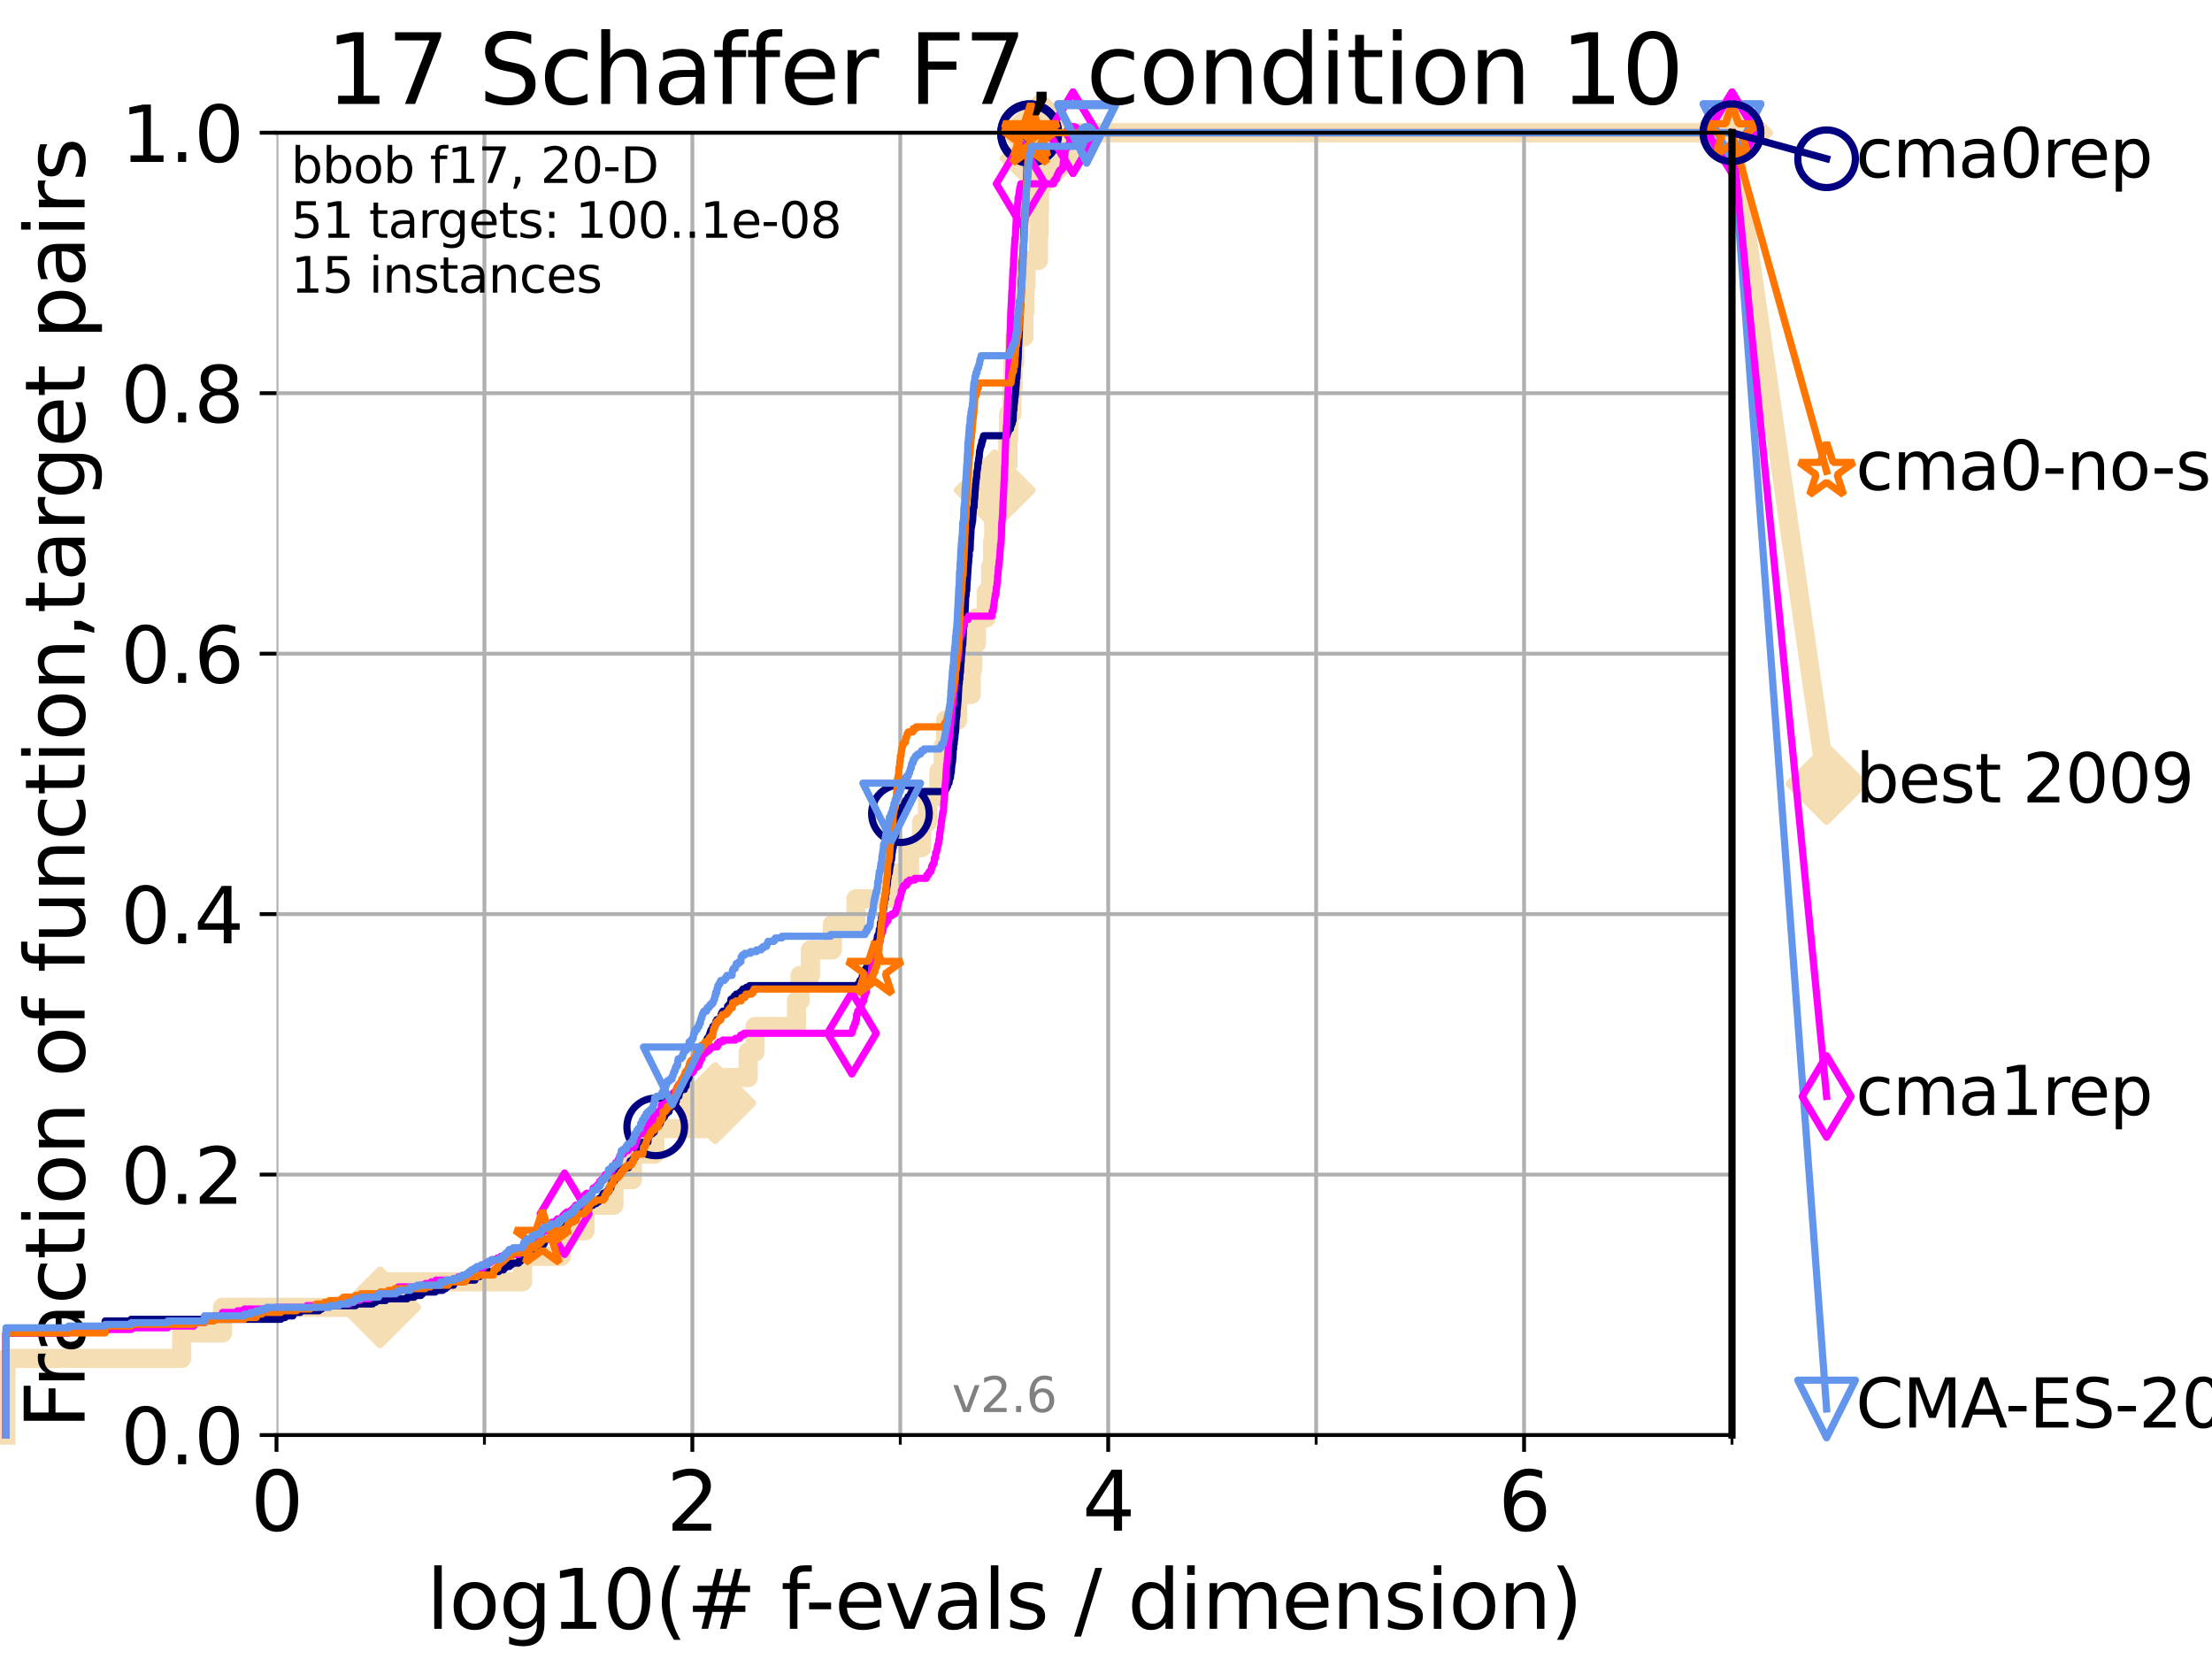<?xml version="1.0" encoding="utf-8" standalone="no"?>
<!DOCTYPE svg PUBLIC "-//W3C//DTD SVG 1.1//EN"
  "http://www.w3.org/Graphics/SVG/1.1/DTD/svg11.dtd">
<svg xmlns:xlink="http://www.w3.org/1999/xlink" width="460.8pt" height="345.6pt" viewBox="0 0 460.8 345.6" xmlns="http://www.w3.org/2000/svg" version="1.1">
 <defs>
  <style type="text/css">*{stroke-linejoin: round; stroke-linecap: butt}</style>
 </defs>
 <g id="figure_1">
  <g id="patch_1">
   <path d="M 0 345.6 
L 460.8 345.6 
L 460.8 0 
L 0 0 
z
" style="fill: #ffffff"/>
  </g>
  <g id="axes_1">
   <g id="patch_2">
    <path d="M 57.6 298.944 
L 360.806 298.944 
L 360.806 27.648 
L 57.6 27.648 
z
" style="fill: #ffffff"/>
   </g>
   <g id="line2d_1">
    <path d="M 1.246 298.944 
L 1.246 282.985 
L 37.851 282.985 
L 37.851 277.666 
L 46.354 277.666 
L 46.354 272.346 
L 79.184 272.346 
L 79.184 267.027 
L 108.854 267.027 
L 108.854 261.707 
L 116.908 261.707 
L 116.908 256.388 
L 121.893 256.388 
L 121.893 251.068 
L 127.889 251.068 
L 127.889 245.749 
L 131.747 245.749 
L 131.747 240.429 
L 136.4 240.429 
L 136.4 235.11 
L 148.984 235.11 
L 148.984 229.79 
L 151.265 229.79 
L 151.265 224.471 
L 155.854 224.471 
L 155.854 219.151 
L 157.293 219.151 
L 157.293 213.832 
L 165.91 213.832 
L 165.91 208.512 
L 166.661 208.512 
L 166.661 203.192 
L 168.819 203.192 
L 168.819 197.873 
L 173.402 197.873 
L 173.402 192.553 
L 178.312 192.553 
L 178.312 187.234 
L 185.076 187.234 
L 185.076 181.914 
L 189.459 181.914 
L 189.459 176.595 
L 191.983 176.595 
L 191.983 171.275 
L 193.211 171.275 
L 193.211 165.956 
L 195.593 165.956 
L 195.593 160.636 
L 196.494 160.636 
L 196.494 155.317 
L 196.997 155.317 
L 196.997 149.997 
L 199.504 149.997 
L 199.504 144.678 
L 202.322 144.678 
L 202.322 139.358 
L 202.643 139.358 
L 202.643 134.039 
L 203.416 134.039 
L 203.416 128.719 
L 205.447 128.719 
L 205.447 123.4 
L 206.37 123.4 
L 206.37 118.08 
L 206.787 118.08 
L 206.787 112.76 
L 207.011 112.76 
L 207.011 107.441 
L 207.215 107.441 
L 207.215 102.121 
L 208.151 102.121 
L 208.151 96.802 
L 209.97 96.802 
L 209.97 91.482 
L 210.105 91.482 
L 210.105 86.163 
L 210.797 86.163 
L 210.797 80.843 
L 211.036 80.843 
L 211.036 75.524 
L 211.38 75.524 
L 211.38 70.204 
L 213.29 70.204 
L 213.29 64.885 
L 213.496 64.885 
L 213.496 59.565 
L 213.735 59.565 
L 213.735 54.246 
L 216.318 54.246 
L 216.318 48.926 
L 216.439 48.926 
L 216.439 43.607 
L 216.557 43.607 
L 216.557 38.287 
L 216.679 38.287 
L 216.679 32.968 
L 216.773 32.968 
L 216.773 27.648 
L 360.806 27.648 
" style="fill: none; stroke: #f5deb3; stroke-width: 4; stroke-linecap: square"/>
   </g>
   <g id="line2d_2">
    <defs>
     <path id="mb354402997" d="M -0 7.778 
L 7.778 0 
L 0 -7.778 
L -7.778 -0 
z
" style="stroke: #f5deb3; stroke-width: 1.5; stroke-linejoin: miter"/>
    </defs>
    <g>
     <use xlink:href="#mb354402997" x="79.184" y="272.346" style="fill: #f5deb3; stroke: #f5deb3; stroke-width: 1.5; stroke-linejoin: miter"/>
     <use xlink:href="#mb354402997" x="148.984" y="229.79" style="fill: #f5deb3; stroke: #f5deb3; stroke-width: 1.5; stroke-linejoin: miter"/>
     <use xlink:href="#mb354402997" x="207.215" y="102.121" style="fill: #f5deb3; stroke: #f5deb3; stroke-width: 1.5; stroke-linejoin: miter"/>
     <use xlink:href="#mb354402997" x="216.773" y="32.968" style="fill: #f5deb3; stroke: #f5deb3; stroke-width: 1.5; stroke-linejoin: miter"/>
     <use xlink:href="#mb354402997" x="216.773" y="27.648" style="fill: #f5deb3; stroke: #f5deb3; stroke-width: 1.5; stroke-linejoin: miter"/>
     <use xlink:href="#mb354402997" x="360.806" y="27.648" style="fill: #f5deb3; stroke: #f5deb3; stroke-width: 1.5; stroke-linejoin: miter"/>
    </g>
   </g>
   <g id="line2d_3">
    <path style="fill: none; stroke: #f5deb3; stroke-width: 4; stroke-linecap: square"/>
    <g/>
   </g>
   <g id="line2d_4">
    <path d="M 360.806 27.648 
L 380.515 163.296 
" style="fill: none; stroke: #f5deb3; stroke-width: 4; stroke-linecap: square"/>
    <g>
     <use xlink:href="#mb354402997" x="360.806" y="27.648" style="fill: #f5deb3; stroke: #f5deb3; stroke-width: 1.5; stroke-linejoin: miter"/>
     <use xlink:href="#mb354402997" x="380.515" y="163.296" style="fill: #f5deb3; stroke: #f5deb3; stroke-width: 1.5; stroke-linejoin: miter"/>
    </g>
   </g>
   <g id="matplotlib.axis_1">
    <g id="xtick_1">
     <g id="line2d_5">
      <path d="M 57.6 298.944 
L 57.6 27.648 
" clip-path="url(#p66743960f1)" style="fill: none; stroke: #b0b0b0; stroke-width: 0.8; stroke-linecap: square"/>
     </g>
     <g id="line2d_6">
      <defs>
       <path id="m9a713e55ab" d="M 0 0 
L 0 3.5 
" style="stroke: #000000; stroke-width: 0.8"/>
      </defs>
      <g>
       <use xlink:href="#m9a713e55ab" x="57.6" y="298.944" style="stroke: #000000; stroke-width: 0.8"/>
      </g>
     </g>
     <g id="text_1">
      <!-- 0 -->
      <g transform="translate(52.192 318.861)scale(0.17 -0.17)">
       <defs>
        <path id="DejaVuSans-30" d="M 2034 4250 
Q 1547 4250 1301 3770 
Q 1056 3291 1056 2328 
Q 1056 1369 1301 889 
Q 1547 409 2034 409 
Q 2525 409 2770 889 
Q 3016 1369 3016 2328 
Q 3016 3291 2770 3770 
Q 2525 4250 2034 4250 
z
M 2034 4750 
Q 2819 4750 3233 4129 
Q 3647 3509 3647 2328 
Q 3647 1150 3233 529 
Q 2819 -91 2034 -91 
Q 1250 -91 836 529 
Q 422 1150 422 2328 
Q 422 3509 836 4129 
Q 1250 4750 2034 4750 
z
" transform="scale(0.016)"/>
       </defs>
       <use xlink:href="#DejaVuSans-30"/>
      </g>
     </g>
    </g>
    <g id="xtick_2">
     <g id="line2d_7">
      <path d="M 144.23 298.944 
L 144.23 27.648 
" clip-path="url(#p66743960f1)" style="fill: none; stroke: #b0b0b0; stroke-width: 0.8; stroke-linecap: square"/>
     </g>
     <g id="line2d_8">
      <g>
       <use xlink:href="#m9a713e55ab" x="144.23" y="298.944" style="stroke: #000000; stroke-width: 0.8"/>
      </g>
     </g>
     <g id="text_2">
      <!-- 2 -->
      <g transform="translate(138.822 318.861)scale(0.17 -0.17)">
       <defs>
        <path id="DejaVuSans-32" d="M 1228 531 
L 3431 531 
L 3431 0 
L 469 0 
L 469 531 
Q 828 903 1448 1529 
Q 2069 2156 2228 2338 
Q 2531 2678 2651 2914 
Q 2772 3150 2772 3378 
Q 2772 3750 2511 3984 
Q 2250 4219 1831 4219 
Q 1534 4219 1204 4116 
Q 875 4013 500 3803 
L 500 4441 
Q 881 4594 1212 4672 
Q 1544 4750 1819 4750 
Q 2544 4750 2975 4387 
Q 3406 4025 3406 3419 
Q 3406 3131 3298 2873 
Q 3191 2616 2906 2266 
Q 2828 2175 2409 1742 
Q 1991 1309 1228 531 
z
" transform="scale(0.016)"/>
       </defs>
       <use xlink:href="#DejaVuSans-32"/>
      </g>
     </g>
    </g>
    <g id="xtick_3">
     <g id="line2d_9">
      <path d="M 230.861 298.944 
L 230.861 27.648 
" clip-path="url(#p66743960f1)" style="fill: none; stroke: #b0b0b0; stroke-width: 0.8; stroke-linecap: square"/>
     </g>
     <g id="line2d_10">
      <g>
       <use xlink:href="#m9a713e55ab" x="230.861" y="298.944" style="stroke: #000000; stroke-width: 0.8"/>
      </g>
     </g>
     <g id="text_3">
      <!-- 4 -->
      <g transform="translate(225.453 318.861)scale(0.17 -0.17)">
       <defs>
        <path id="DejaVuSans-34" d="M 2419 4116 
L 825 1625 
L 2419 1625 
L 2419 4116 
z
M 2253 4666 
L 3047 4666 
L 3047 1625 
L 3713 1625 
L 3713 1100 
L 3047 1100 
L 3047 0 
L 2419 0 
L 2419 1100 
L 313 1100 
L 313 1709 
L 2253 4666 
z
" transform="scale(0.016)"/>
       </defs>
       <use xlink:href="#DejaVuSans-34"/>
      </g>
     </g>
    </g>
    <g id="xtick_4">
     <g id="line2d_11">
      <path d="M 317.491 298.944 
L 317.491 27.648 
" clip-path="url(#p66743960f1)" style="fill: none; stroke: #b0b0b0; stroke-width: 0.8; stroke-linecap: square"/>
     </g>
     <g id="line2d_12">
      <g>
       <use xlink:href="#m9a713e55ab" x="317.491" y="298.944" style="stroke: #000000; stroke-width: 0.8"/>
      </g>
     </g>
     <g id="text_4">
      <!-- 6 -->
      <g transform="translate(312.083 318.861)scale(0.17 -0.17)">
       <defs>
        <path id="DejaVuSans-36" d="M 2113 2584 
Q 1688 2584 1439 2293 
Q 1191 2003 1191 1497 
Q 1191 994 1439 701 
Q 1688 409 2113 409 
Q 2538 409 2786 701 
Q 3034 994 3034 1497 
Q 3034 2003 2786 2293 
Q 2538 2584 2113 2584 
z
M 3366 4563 
L 3366 3988 
Q 3128 4100 2886 4159 
Q 2644 4219 2406 4219 
Q 1781 4219 1451 3797 
Q 1122 3375 1075 2522 
Q 1259 2794 1537 2939 
Q 1816 3084 2150 3084 
Q 2853 3084 3261 2657 
Q 3669 2231 3669 1497 
Q 3669 778 3244 343 
Q 2819 -91 2113 -91 
Q 1303 -91 875 529 
Q 447 1150 447 2328 
Q 447 3434 972 4092 
Q 1497 4750 2381 4750 
Q 2619 4750 2861 4703 
Q 3103 4656 3366 4563 
z
" transform="scale(0.016)"/>
       </defs>
       <use xlink:href="#DejaVuSans-36"/>
      </g>
     </g>
    </g>
    <g id="xtick_5">
     <g id="line2d_13">
      <path d="M 100.915 298.944 
L 100.915 27.648 
" clip-path="url(#p66743960f1)" style="fill: none; stroke: #b0b0b0; stroke-width: 0.8; stroke-linecap: square"/>
     </g>
     <g id="line2d_14">
      <defs>
       <path id="m7c86a9b888" d="M 0 0 
L 0 2 
" style="stroke: #000000; stroke-width: 0.6"/>
      </defs>
      <g>
       <use xlink:href="#m7c86a9b888" x="100.915" y="298.944" style="stroke: #000000; stroke-width: 0.6"/>
      </g>
     </g>
    </g>
    <g id="xtick_6">
     <g id="line2d_15">
      <path d="M 187.546 298.944 
L 187.546 27.648 
" clip-path="url(#p66743960f1)" style="fill: none; stroke: #b0b0b0; stroke-width: 0.8; stroke-linecap: square"/>
     </g>
     <g id="line2d_16">
      <g>
       <use xlink:href="#m7c86a9b888" x="187.546" y="298.944" style="stroke: #000000; stroke-width: 0.6"/>
      </g>
     </g>
    </g>
    <g id="xtick_7">
     <g id="line2d_17">
      <path d="M 274.176 298.944 
L 274.176 27.648 
" clip-path="url(#p66743960f1)" style="fill: none; stroke: #b0b0b0; stroke-width: 0.8; stroke-linecap: square"/>
     </g>
     <g id="line2d_18">
      <g>
       <use xlink:href="#m7c86a9b888" x="274.176" y="298.944" style="stroke: #000000; stroke-width: 0.6"/>
      </g>
     </g>
    </g>
    <g id="xtick_8">
     <g id="line2d_19">
      <path d="M 360.806 298.944 
L 360.806 27.648 
" clip-path="url(#p66743960f1)" style="fill: none; stroke: #b0b0b0; stroke-width: 0.8; stroke-linecap: square"/>
     </g>
     <g id="line2d_20">
      <g>
       <use xlink:href="#m7c86a9b888" x="360.806" y="298.944" style="stroke: #000000; stroke-width: 0.6"/>
      </g>
     </g>
    </g>
    <g id="text_5">
     <!-- log10(# f-evals / dimension) -->
     <g transform="translate(88.823 339.314)scale(0.17 -0.17)">
      <defs>
       <path id="DejaVuSans-6c" d="M 603 4863 
L 1178 4863 
L 1178 0 
L 603 0 
L 603 4863 
z
" transform="scale(0.016)"/>
       <path id="DejaVuSans-6f" d="M 1959 3097 
Q 1497 3097 1228 2736 
Q 959 2375 959 1747 
Q 959 1119 1226 758 
Q 1494 397 1959 397 
Q 2419 397 2687 759 
Q 2956 1122 2956 1747 
Q 2956 2369 2687 2733 
Q 2419 3097 1959 3097 
z
M 1959 3584 
Q 2709 3584 3137 3096 
Q 3566 2609 3566 1747 
Q 3566 888 3137 398 
Q 2709 -91 1959 -91 
Q 1206 -91 779 398 
Q 353 888 353 1747 
Q 353 2609 779 3096 
Q 1206 3584 1959 3584 
z
" transform="scale(0.016)"/>
       <path id="DejaVuSans-67" d="M 2906 1791 
Q 2906 2416 2648 2759 
Q 2391 3103 1925 3103 
Q 1463 3103 1205 2759 
Q 947 2416 947 1791 
Q 947 1169 1205 825 
Q 1463 481 1925 481 
Q 2391 481 2648 825 
Q 2906 1169 2906 1791 
z
M 3481 434 
Q 3481 -459 3084 -895 
Q 2688 -1331 1869 -1331 
Q 1566 -1331 1297 -1286 
Q 1028 -1241 775 -1147 
L 775 -588 
Q 1028 -725 1275 -790 
Q 1522 -856 1778 -856 
Q 2344 -856 2625 -561 
Q 2906 -266 2906 331 
L 2906 616 
Q 2728 306 2450 153 
Q 2172 0 1784 0 
Q 1141 0 747 490 
Q 353 981 353 1791 
Q 353 2603 747 3093 
Q 1141 3584 1784 3584 
Q 2172 3584 2450 3431 
Q 2728 3278 2906 2969 
L 2906 3500 
L 3481 3500 
L 3481 434 
z
" transform="scale(0.016)"/>
       <path id="DejaVuSans-31" d="M 794 531 
L 1825 531 
L 1825 4091 
L 703 3866 
L 703 4441 
L 1819 4666 
L 2450 4666 
L 2450 531 
L 3481 531 
L 3481 0 
L 794 0 
L 794 531 
z
" transform="scale(0.016)"/>
       <path id="DejaVuSans-28" d="M 1984 4856 
Q 1566 4138 1362 3434 
Q 1159 2731 1159 2009 
Q 1159 1288 1364 580 
Q 1569 -128 1984 -844 
L 1484 -844 
Q 1016 -109 783 600 
Q 550 1309 550 2009 
Q 550 2706 781 3412 
Q 1013 4119 1484 4856 
L 1984 4856 
z
" transform="scale(0.016)"/>
       <path id="DejaVuSans-23" d="M 3272 2816 
L 2363 2816 
L 2100 1772 
L 3016 1772 
L 3272 2816 
z
M 2803 4594 
L 2478 3297 
L 3391 3297 
L 3719 4594 
L 4219 4594 
L 3897 3297 
L 4872 3297 
L 4872 2816 
L 3775 2816 
L 3519 1772 
L 4513 1772 
L 4513 1294 
L 3397 1294 
L 3072 0 
L 2572 0 
L 2894 1294 
L 1978 1294 
L 1656 0 
L 1153 0 
L 1478 1294 
L 494 1294 
L 494 1772 
L 1594 1772 
L 1856 2816 
L 850 2816 
L 850 3297 
L 1978 3297 
L 2297 4594 
L 2803 4594 
z
" transform="scale(0.016)"/>
       <path id="DejaVuSans-20" transform="scale(0.016)"/>
       <path id="DejaVuSans-66" d="M 2375 4863 
L 2375 4384 
L 1825 4384 
Q 1516 4384 1395 4259 
Q 1275 4134 1275 3809 
L 1275 3500 
L 2222 3500 
L 2222 3053 
L 1275 3053 
L 1275 0 
L 697 0 
L 697 3053 
L 147 3053 
L 147 3500 
L 697 3500 
L 697 3744 
Q 697 4328 969 4595 
Q 1241 4863 1831 4863 
L 2375 4863 
z
" transform="scale(0.016)"/>
       <path id="DejaVuSans-2d" d="M 313 2009 
L 1997 2009 
L 1997 1497 
L 313 1497 
L 313 2009 
z
" transform="scale(0.016)"/>
       <path id="DejaVuSans-65" d="M 3597 1894 
L 3597 1613 
L 953 1613 
Q 991 1019 1311 708 
Q 1631 397 2203 397 
Q 2534 397 2845 478 
Q 3156 559 3463 722 
L 3463 178 
Q 3153 47 2828 -22 
Q 2503 -91 2169 -91 
Q 1331 -91 842 396 
Q 353 884 353 1716 
Q 353 2575 817 3079 
Q 1281 3584 2069 3584 
Q 2775 3584 3186 3129 
Q 3597 2675 3597 1894 
z
M 3022 2063 
Q 3016 2534 2758 2815 
Q 2500 3097 2075 3097 
Q 1594 3097 1305 2825 
Q 1016 2553 972 2059 
L 3022 2063 
z
" transform="scale(0.016)"/>
       <path id="DejaVuSans-76" d="M 191 3500 
L 800 3500 
L 1894 563 
L 2988 3500 
L 3597 3500 
L 2284 0 
L 1503 0 
L 191 3500 
z
" transform="scale(0.016)"/>
       <path id="DejaVuSans-61" d="M 2194 1759 
Q 1497 1759 1228 1600 
Q 959 1441 959 1056 
Q 959 750 1161 570 
Q 1363 391 1709 391 
Q 2188 391 2477 730 
Q 2766 1069 2766 1631 
L 2766 1759 
L 2194 1759 
z
M 3341 1997 
L 3341 0 
L 2766 0 
L 2766 531 
Q 2569 213 2275 61 
Q 1981 -91 1556 -91 
Q 1019 -91 701 211 
Q 384 513 384 1019 
Q 384 1609 779 1909 
Q 1175 2209 1959 2209 
L 2766 2209 
L 2766 2266 
Q 2766 2663 2505 2880 
Q 2244 3097 1772 3097 
Q 1472 3097 1187 3025 
Q 903 2953 641 2809 
L 641 3341 
Q 956 3463 1253 3523 
Q 1550 3584 1831 3584 
Q 2591 3584 2966 3190 
Q 3341 2797 3341 1997 
z
" transform="scale(0.016)"/>
       <path id="DejaVuSans-73" d="M 2834 3397 
L 2834 2853 
Q 2591 2978 2328 3040 
Q 2066 3103 1784 3103 
Q 1356 3103 1142 2972 
Q 928 2841 928 2578 
Q 928 2378 1081 2264 
Q 1234 2150 1697 2047 
L 1894 2003 
Q 2506 1872 2764 1633 
Q 3022 1394 3022 966 
Q 3022 478 2636 193 
Q 2250 -91 1575 -91 
Q 1294 -91 989 -36 
Q 684 19 347 128 
L 347 722 
Q 666 556 975 473 
Q 1284 391 1588 391 
Q 1994 391 2212 530 
Q 2431 669 2431 922 
Q 2431 1156 2273 1281 
Q 2116 1406 1581 1522 
L 1381 1569 
Q 847 1681 609 1914 
Q 372 2147 372 2553 
Q 372 3047 722 3315 
Q 1072 3584 1716 3584 
Q 2034 3584 2315 3537 
Q 2597 3491 2834 3397 
z
" transform="scale(0.016)"/>
       <path id="DejaVuSans-2f" d="M 1625 4666 
L 2156 4666 
L 531 -594 
L 0 -594 
L 1625 4666 
z
" transform="scale(0.016)"/>
       <path id="DejaVuSans-64" d="M 2906 2969 
L 2906 4863 
L 3481 4863 
L 3481 0 
L 2906 0 
L 2906 525 
Q 2725 213 2448 61 
Q 2172 -91 1784 -91 
Q 1150 -91 751 415 
Q 353 922 353 1747 
Q 353 2572 751 3078 
Q 1150 3584 1784 3584 
Q 2172 3584 2448 3432 
Q 2725 3281 2906 2969 
z
M 947 1747 
Q 947 1113 1208 752 
Q 1469 391 1925 391 
Q 2381 391 2643 752 
Q 2906 1113 2906 1747 
Q 2906 2381 2643 2742 
Q 2381 3103 1925 3103 
Q 1469 3103 1208 2742 
Q 947 2381 947 1747 
z
" transform="scale(0.016)"/>
       <path id="DejaVuSans-69" d="M 603 3500 
L 1178 3500 
L 1178 0 
L 603 0 
L 603 3500 
z
M 603 4863 
L 1178 4863 
L 1178 4134 
L 603 4134 
L 603 4863 
z
" transform="scale(0.016)"/>
       <path id="DejaVuSans-6d" d="M 3328 2828 
Q 3544 3216 3844 3400 
Q 4144 3584 4550 3584 
Q 5097 3584 5394 3201 
Q 5691 2819 5691 2113 
L 5691 0 
L 5113 0 
L 5113 2094 
Q 5113 2597 4934 2840 
Q 4756 3084 4391 3084 
Q 3944 3084 3684 2787 
Q 3425 2491 3425 1978 
L 3425 0 
L 2847 0 
L 2847 2094 
Q 2847 2600 2669 2842 
Q 2491 3084 2119 3084 
Q 1678 3084 1418 2786 
Q 1159 2488 1159 1978 
L 1159 0 
L 581 0 
L 581 3500 
L 1159 3500 
L 1159 2956 
Q 1356 3278 1631 3431 
Q 1906 3584 2284 3584 
Q 2666 3584 2933 3390 
Q 3200 3197 3328 2828 
z
" transform="scale(0.016)"/>
       <path id="DejaVuSans-6e" d="M 3513 2113 
L 3513 0 
L 2938 0 
L 2938 2094 
Q 2938 2591 2744 2837 
Q 2550 3084 2163 3084 
Q 1697 3084 1428 2787 
Q 1159 2491 1159 1978 
L 1159 0 
L 581 0 
L 581 3500 
L 1159 3500 
L 1159 2956 
Q 1366 3272 1645 3428 
Q 1925 3584 2291 3584 
Q 2894 3584 3203 3211 
Q 3513 2838 3513 2113 
z
" transform="scale(0.016)"/>
       <path id="DejaVuSans-29" d="M 513 4856 
L 1013 4856 
Q 1481 4119 1714 3412 
Q 1947 2706 1947 2009 
Q 1947 1309 1714 600 
Q 1481 -109 1013 -844 
L 513 -844 
Q 928 -128 1133 580 
Q 1338 1288 1338 2009 
Q 1338 2731 1133 3434 
Q 928 4138 513 4856 
z
" transform="scale(0.016)"/>
      </defs>
      <use xlink:href="#DejaVuSans-6c"/>
      <use xlink:href="#DejaVuSans-6f" x="27.783"/>
      <use xlink:href="#DejaVuSans-67" x="88.965"/>
      <use xlink:href="#DejaVuSans-31" x="152.441"/>
      <use xlink:href="#DejaVuSans-30" x="216.064"/>
      <use xlink:href="#DejaVuSans-28" x="279.688"/>
      <use xlink:href="#DejaVuSans-23" x="318.701"/>
      <use xlink:href="#DejaVuSans-20" x="402.49"/>
      <use xlink:href="#DejaVuSans-66" x="434.277"/>
      <use xlink:href="#DejaVuSans-2d" x="463.982"/>
      <use xlink:href="#DejaVuSans-65" x="500.066"/>
      <use xlink:href="#DejaVuSans-76" x="561.59"/>
      <use xlink:href="#DejaVuSans-61" x="620.77"/>
      <use xlink:href="#DejaVuSans-6c" x="682.049"/>
      <use xlink:href="#DejaVuSans-73" x="709.832"/>
      <use xlink:href="#DejaVuSans-20" x="761.932"/>
      <use xlink:href="#DejaVuSans-2f" x="793.719"/>
      <use xlink:href="#DejaVuSans-20" x="827.41"/>
      <use xlink:href="#DejaVuSans-64" x="859.197"/>
      <use xlink:href="#DejaVuSans-69" x="922.674"/>
      <use xlink:href="#DejaVuSans-6d" x="950.457"/>
      <use xlink:href="#DejaVuSans-65" x="1047.869"/>
      <use xlink:href="#DejaVuSans-6e" x="1109.393"/>
      <use xlink:href="#DejaVuSans-73" x="1172.771"/>
      <use xlink:href="#DejaVuSans-69" x="1224.871"/>
      <use xlink:href="#DejaVuSans-6f" x="1252.654"/>
      <use xlink:href="#DejaVuSans-6e" x="1313.836"/>
      <use xlink:href="#DejaVuSans-29" x="1377.215"/>
     </g>
    </g>
   </g>
   <g id="matplotlib.axis_2">
    <g id="ytick_1">
     <g id="line2d_21">
      <path d="M 57.6 298.944 
L 360.806 298.944 
" clip-path="url(#p66743960f1)" style="fill: none; stroke: #b0b0b0; stroke-width: 0.8; stroke-linecap: square"/>
     </g>
     <g id="line2d_22">
      <defs>
       <path id="mddb1d0fb7f" d="M 0 0 
L -3.5 0 
" style="stroke: #000000; stroke-width: 0.8"/>
      </defs>
      <g>
       <use xlink:href="#mddb1d0fb7f" x="57.6" y="298.944" style="stroke: #000000; stroke-width: 0.8"/>
      </g>
     </g>
     <g id="text_6">
      <!-- 0.0 -->
      <g transform="translate(25.155 305.023)scale(0.16 -0.16)">
       <defs>
        <path id="DejaVuSans-2e" d="M 684 794 
L 1344 794 
L 1344 0 
L 684 0 
L 684 794 
z
" transform="scale(0.016)"/>
       </defs>
       <use xlink:href="#DejaVuSans-30"/>
       <use xlink:href="#DejaVuSans-2e" x="63.623"/>
       <use xlink:href="#DejaVuSans-30" x="95.41"/>
      </g>
     </g>
    </g>
    <g id="ytick_2">
     <g id="line2d_23">
      <path d="M 57.6 244.685 
L 360.806 244.685 
" clip-path="url(#p66743960f1)" style="fill: none; stroke: #b0b0b0; stroke-width: 0.8; stroke-linecap: square"/>
     </g>
     <g id="line2d_24">
      <g>
       <use xlink:href="#mddb1d0fb7f" x="57.6" y="244.685" style="stroke: #000000; stroke-width: 0.8"/>
      </g>
     </g>
     <g id="text_7">
      <!-- 0.2 -->
      <g transform="translate(25.155 250.764)scale(0.16 -0.16)">
       <use xlink:href="#DejaVuSans-30"/>
       <use xlink:href="#DejaVuSans-2e" x="63.623"/>
       <use xlink:href="#DejaVuSans-32" x="95.41"/>
      </g>
     </g>
    </g>
    <g id="ytick_3">
     <g id="line2d_25">
      <path d="M 57.6 190.426 
L 360.806 190.426 
" clip-path="url(#p66743960f1)" style="fill: none; stroke: #b0b0b0; stroke-width: 0.8; stroke-linecap: square"/>
     </g>
     <g id="line2d_26">
      <g>
       <use xlink:href="#mddb1d0fb7f" x="57.6" y="190.426" style="stroke: #000000; stroke-width: 0.8"/>
      </g>
     </g>
     <g id="text_8">
      <!-- 0.4 -->
      <g transform="translate(25.155 196.504)scale(0.16 -0.16)">
       <use xlink:href="#DejaVuSans-30"/>
       <use xlink:href="#DejaVuSans-2e" x="63.623"/>
       <use xlink:href="#DejaVuSans-34" x="95.41"/>
      </g>
     </g>
    </g>
    <g id="ytick_4">
     <g id="line2d_27">
      <path d="M 57.6 136.166 
L 360.806 136.166 
" clip-path="url(#p66743960f1)" style="fill: none; stroke: #b0b0b0; stroke-width: 0.8; stroke-linecap: square"/>
     </g>
     <g id="line2d_28">
      <g>
       <use xlink:href="#mddb1d0fb7f" x="57.6" y="136.166" style="stroke: #000000; stroke-width: 0.8"/>
      </g>
     </g>
     <g id="text_9">
      <!-- 0.6 -->
      <g transform="translate(25.155 142.245)scale(0.16 -0.16)">
       <use xlink:href="#DejaVuSans-30"/>
       <use xlink:href="#DejaVuSans-2e" x="63.623"/>
       <use xlink:href="#DejaVuSans-36" x="95.41"/>
      </g>
     </g>
    </g>
    <g id="ytick_5">
     <g id="line2d_29">
      <path d="M 57.6 81.907 
L 360.806 81.907 
" clip-path="url(#p66743960f1)" style="fill: none; stroke: #b0b0b0; stroke-width: 0.8; stroke-linecap: square"/>
     </g>
     <g id="line2d_30">
      <g>
       <use xlink:href="#mddb1d0fb7f" x="57.6" y="81.907" style="stroke: #000000; stroke-width: 0.8"/>
      </g>
     </g>
     <g id="text_10">
      <!-- 0.8 -->
      <g transform="translate(25.155 87.986)scale(0.16 -0.16)">
       <defs>
        <path id="DejaVuSans-38" d="M 2034 2216 
Q 1584 2216 1326 1975 
Q 1069 1734 1069 1313 
Q 1069 891 1326 650 
Q 1584 409 2034 409 
Q 2484 409 2743 651 
Q 3003 894 3003 1313 
Q 3003 1734 2745 1975 
Q 2488 2216 2034 2216 
z
M 1403 2484 
Q 997 2584 770 2862 
Q 544 3141 544 3541 
Q 544 4100 942 4425 
Q 1341 4750 2034 4750 
Q 2731 4750 3128 4425 
Q 3525 4100 3525 3541 
Q 3525 3141 3298 2862 
Q 3072 2584 2669 2484 
Q 3125 2378 3379 2068 
Q 3634 1759 3634 1313 
Q 3634 634 3220 271 
Q 2806 -91 2034 -91 
Q 1263 -91 848 271 
Q 434 634 434 1313 
Q 434 1759 690 2068 
Q 947 2378 1403 2484 
z
M 1172 3481 
Q 1172 3119 1398 2916 
Q 1625 2713 2034 2713 
Q 2441 2713 2670 2916 
Q 2900 3119 2900 3481 
Q 2900 3844 2670 4047 
Q 2441 4250 2034 4250 
Q 1625 4250 1398 4047 
Q 1172 3844 1172 3481 
z
" transform="scale(0.016)"/>
       </defs>
       <use xlink:href="#DejaVuSans-30"/>
       <use xlink:href="#DejaVuSans-2e" x="63.623"/>
       <use xlink:href="#DejaVuSans-38" x="95.41"/>
      </g>
     </g>
    </g>
    <g id="ytick_6">
     <g id="line2d_31">
      <path d="M 57.6 27.648 
L 360.806 27.648 
" clip-path="url(#p66743960f1)" style="fill: none; stroke: #b0b0b0; stroke-width: 0.8; stroke-linecap: square"/>
     </g>
     <g id="line2d_32">
      <g>
       <use xlink:href="#mddb1d0fb7f" x="57.6" y="27.648" style="stroke: #000000; stroke-width: 0.8"/>
      </g>
     </g>
     <g id="text_11">
      <!-- 1.0 -->
      <g transform="translate(25.155 33.727)scale(0.16 -0.16)">
       <use xlink:href="#DejaVuSans-31"/>
       <use xlink:href="#DejaVuSans-2e" x="63.623"/>
       <use xlink:href="#DejaVuSans-30" x="95.41"/>
      </g>
     </g>
    </g>
    <g id="text_12">
     <!-- Fraction of function,target pairs -->
     <g transform="translate(17.62 297.681)rotate(-90)scale(0.17 -0.17)">
      <defs>
       <path id="DejaVuSans-46" d="M 628 4666 
L 3309 4666 
L 3309 4134 
L 1259 4134 
L 1259 2759 
L 3109 2759 
L 3109 2228 
L 1259 2228 
L 1259 0 
L 628 0 
L 628 4666 
z
" transform="scale(0.016)"/>
       <path id="DejaVuSans-72" d="M 2631 2963 
Q 2534 3019 2420 3045 
Q 2306 3072 2169 3072 
Q 1681 3072 1420 2755 
Q 1159 2438 1159 1844 
L 1159 0 
L 581 0 
L 581 3500 
L 1159 3500 
L 1159 2956 
Q 1341 3275 1631 3429 
Q 1922 3584 2338 3584 
Q 2397 3584 2469 3576 
Q 2541 3569 2628 3553 
L 2631 2963 
z
" transform="scale(0.016)"/>
       <path id="DejaVuSans-63" d="M 3122 3366 
L 3122 2828 
Q 2878 2963 2633 3030 
Q 2388 3097 2138 3097 
Q 1578 3097 1268 2742 
Q 959 2388 959 1747 
Q 959 1106 1268 751 
Q 1578 397 2138 397 
Q 2388 397 2633 464 
Q 2878 531 3122 666 
L 3122 134 
Q 2881 22 2623 -34 
Q 2366 -91 2075 -91 
Q 1284 -91 818 406 
Q 353 903 353 1747 
Q 353 2603 823 3093 
Q 1294 3584 2113 3584 
Q 2378 3584 2631 3529 
Q 2884 3475 3122 3366 
z
" transform="scale(0.016)"/>
       <path id="DejaVuSans-74" d="M 1172 4494 
L 1172 3500 
L 2356 3500 
L 2356 3053 
L 1172 3053 
L 1172 1153 
Q 1172 725 1289 603 
Q 1406 481 1766 481 
L 2356 481 
L 2356 0 
L 1766 0 
Q 1100 0 847 248 
Q 594 497 594 1153 
L 594 3053 
L 172 3053 
L 172 3500 
L 594 3500 
L 594 4494 
L 1172 4494 
z
" transform="scale(0.016)"/>
       <path id="DejaVuSans-75" d="M 544 1381 
L 544 3500 
L 1119 3500 
L 1119 1403 
Q 1119 906 1312 657 
Q 1506 409 1894 409 
Q 2359 409 2629 706 
Q 2900 1003 2900 1516 
L 2900 3500 
L 3475 3500 
L 3475 0 
L 2900 0 
L 2900 538 
Q 2691 219 2414 64 
Q 2138 -91 1772 -91 
Q 1169 -91 856 284 
Q 544 659 544 1381 
z
M 1991 3584 
L 1991 3584 
z
" transform="scale(0.016)"/>
       <path id="DejaVuSans-2c" d="M 750 794 
L 1409 794 
L 1409 256 
L 897 -744 
L 494 -744 
L 750 256 
L 750 794 
z
" transform="scale(0.016)"/>
       <path id="DejaVuSans-70" d="M 1159 525 
L 1159 -1331 
L 581 -1331 
L 581 3500 
L 1159 3500 
L 1159 2969 
Q 1341 3281 1617 3432 
Q 1894 3584 2278 3584 
Q 2916 3584 3314 3078 
Q 3713 2572 3713 1747 
Q 3713 922 3314 415 
Q 2916 -91 2278 -91 
Q 1894 -91 1617 61 
Q 1341 213 1159 525 
z
M 3116 1747 
Q 3116 2381 2855 2742 
Q 2594 3103 2138 3103 
Q 1681 3103 1420 2742 
Q 1159 2381 1159 1747 
Q 1159 1113 1420 752 
Q 1681 391 2138 391 
Q 2594 391 2855 752 
Q 3116 1113 3116 1747 
z
" transform="scale(0.016)"/>
      </defs>
      <use xlink:href="#DejaVuSans-46"/>
      <use xlink:href="#DejaVuSans-72" x="50.27"/>
      <use xlink:href="#DejaVuSans-61" x="91.383"/>
      <use xlink:href="#DejaVuSans-63" x="152.662"/>
      <use xlink:href="#DejaVuSans-74" x="207.643"/>
      <use xlink:href="#DejaVuSans-69" x="246.852"/>
      <use xlink:href="#DejaVuSans-6f" x="274.635"/>
      <use xlink:href="#DejaVuSans-6e" x="335.816"/>
      <use xlink:href="#DejaVuSans-20" x="399.195"/>
      <use xlink:href="#DejaVuSans-6f" x="430.982"/>
      <use xlink:href="#DejaVuSans-66" x="492.164"/>
      <use xlink:href="#DejaVuSans-20" x="527.369"/>
      <use xlink:href="#DejaVuSans-66" x="559.156"/>
      <use xlink:href="#DejaVuSans-75" x="594.361"/>
      <use xlink:href="#DejaVuSans-6e" x="657.74"/>
      <use xlink:href="#DejaVuSans-63" x="721.119"/>
      <use xlink:href="#DejaVuSans-74" x="776.1"/>
      <use xlink:href="#DejaVuSans-69" x="815.309"/>
      <use xlink:href="#DejaVuSans-6f" x="843.092"/>
      <use xlink:href="#DejaVuSans-6e" x="904.273"/>
      <use xlink:href="#DejaVuSans-2c" x="967.652"/>
      <use xlink:href="#DejaVuSans-74" x="999.439"/>
      <use xlink:href="#DejaVuSans-61" x="1038.648"/>
      <use xlink:href="#DejaVuSans-72" x="1099.928"/>
      <use xlink:href="#DejaVuSans-67" x="1139.291"/>
      <use xlink:href="#DejaVuSans-65" x="1202.768"/>
      <use xlink:href="#DejaVuSans-74" x="1264.291"/>
      <use xlink:href="#DejaVuSans-20" x="1303.5"/>
      <use xlink:href="#DejaVuSans-70" x="1335.287"/>
      <use xlink:href="#DejaVuSans-61" x="1398.764"/>
      <use xlink:href="#DejaVuSans-69" x="1460.043"/>
      <use xlink:href="#DejaVuSans-72" x="1487.826"/>
      <use xlink:href="#DejaVuSans-73" x="1528.939"/>
     </g>
    </g>
   </g>
   <g id="line2d_33">
    <defs>
     <path id="ma3cd639606" d="M 0 1.5 
C 0.398 1.5 0.779 1.342 1.061 1.061 
C 1.342 0.779 1.5 0.398 1.5 0 
C 1.5 -0.398 1.342 -0.779 1.061 -1.061 
C 0.779 -1.342 0.398 -1.5 0 -1.5 
C -0.398 -1.5 -0.779 -1.342 -1.061 -1.061 
C -1.342 -0.779 -1.5 -0.398 -1.5 0 
C -1.5 0.398 -1.342 0.779 -1.061 1.061 
C -0.779 1.342 -0.398 1.5 0 1.5 
z
" style="stroke: #f5deb3"/>
    </defs>
    <g>
     <use xlink:href="#ma3cd639606" x="216.773" y="27.648" style="fill: #f5deb3; stroke: #f5deb3"/>
     <use xlink:href="#ma3cd639606" x="216.773" y="27.648" style="fill: #f5deb3; stroke: #f5deb3"/>
    </g>
   </g>
   <g id="line2d_34">
    <defs>
     <path id="m563f551e57" d="M 0 1.5 
C 0.398 1.5 0.779 1.342 1.061 1.061 
C 1.342 0.779 1.5 0.398 1.5 0 
C 1.5 -0.398 1.342 -0.779 1.061 -1.061 
C 0.779 -1.342 0.398 -1.5 0 -1.5 
C -0.398 -1.5 -0.779 -1.342 -1.061 -1.061 
C -1.342 -0.779 -1.5 -0.398 -1.5 0 
C -1.5 0.398 -1.342 0.779 -1.061 1.061 
C -0.779 1.342 -0.398 1.5 0 1.5 
z
" style="stroke: #000080"/>
    </defs>
    <g>
     <use xlink:href="#m563f551e57" x="214.499" y="27.648" style="fill: #000080; stroke: #000080"/>
     <use xlink:href="#m563f551e57" x="214.499" y="27.648" style="fill: #000080; stroke: #000080"/>
    </g>
   </g>
   <g id="line2d_35">
    <path d="M 1.246 298.944 
L 1.246 277.666 
L 14.285 277.666 
L 14.285 276.602 
L 21.912 276.602 
L 21.912 275.183 
L 27.324 275.183 
L 27.324 274.829 
L 58.518 274.829 
L 58.518 274.474 
L 59.393 274.474 
L 59.393 274.12 
L 61.03 274.12 
L 61.03 273.41 
L 62.535 273.41 
L 62.535 273.056 
L 66.441 273.056 
L 66.441 272.701 
L 67.02 272.701 
L 67.02 271.992 
L 74.069 271.992 
L 74.069 271.637 
L 77.629 271.637 
L 77.629 271.282 
L 78.267 271.282 
L 78.267 270.928 
L 80.342 270.928 
L 80.342 270.573 
L 84.819 270.573 
L 84.819 270.219 
L 86.307 270.219 
L 86.307 269.864 
L 87.687 269.864 
L 87.687 269.509 
L 88.063 269.509 
L 88.063 269.155 
L 90.668 269.155 
L 90.668 268.8 
L 92.224 268.8 
L 92.224 268.445 
L 92.812 268.445 
L 92.812 268.091 
L 93.241 268.091 
L 93.241 267.736 
L 94.472 267.736 
L 94.472 267.381 
L 94.604 267.381 
L 94.604 267.027 
L 96.361 267.027 
L 96.361 266.672 
L 98.933 266.672 
L 99.037 265.963 
L 99.851 265.963 
L 99.95 264.899 
L 103.869 264.899 
L 103.869 264.544 
L 104.886 264.544 
L 104.886 264.19 
L 105.188 264.19 
L 105.188 263.835 
L 106.138 263.835 
L 106.138 263.48 
L 106.561 263.48 
L 106.561 263.126 
L 108.034 263.126 
L 108.034 262.771 
L 108.417 262.771 
L 108.48 262.062 
L 108.73 262.062 
L 108.73 261.707 
L 110.449 261.707 
L 110.449 261.353 
L 110.786 261.353 
L 110.786 260.998 
L 111.117 260.998 
L 111.172 260.289 
L 111.389 260.289 
L 111.389 259.934 
L 111.709 259.934 
L 111.815 259.225 
L 113.284 259.225 
L 113.284 258.87 
L 113.43 258.87 
L 113.43 258.161 
L 114.419 258.161 
L 114.419 257.806 
L 114.602 257.806 
L 114.602 257.452 
L 115.489 257.452 
L 115.489 257.097 
L 115.833 257.097 
L 115.833 256.742 
L 116.086 256.742 
L 116.086 256.388 
L 117.187 256.388 
L 117.187 256.033 
L 117.656 256.033 
L 117.656 255.678 
L 118.001 255.678 
L 118.077 254.969 
L 118.488 254.969 
L 118.488 254.615 
L 118.89 254.615 
L 118.962 253.905 
L 119.034 253.905 
L 119.034 253.551 
L 119.425 253.551 
L 119.425 253.196 
L 119.773 253.196 
L 119.773 252.841 
L 120.451 252.841 
L 120.451 252.487 
L 121.234 252.487 
L 121.234 252.132 
L 121.893 252.132 
L 121.924 251.423 
L 122.942 251.423 
L 122.942 251.068 
L 123.545 251.068 
L 123.545 250.714 
L 124.211 250.714 
L 124.211 250.359 
L 124.722 250.359 
L 124.828 249.65 
L 125.271 249.65 
L 125.271 249.295 
L 125.527 249.295 
L 125.527 248.94 
L 125.704 248.94 
L 125.704 248.586 
L 126.275 248.586 
L 126.275 248.231 
L 126.804 248.231 
L 126.876 247.522 
L 127.227 247.522 
L 127.227 247.167 
L 127.343 247.167 
L 127.435 246.103 
L 127.956 246.103 
L 127.956 245.749 
L 128.2 245.749 
L 128.222 245.039 
L 128.354 245.039 
L 128.354 244.685 
L 128.679 244.685 
L 128.679 244.33 
L 129.062 244.33 
L 129.062 243.976 
L 129.23 243.976 
L 129.23 243.621 
L 129.987 243.621 
L 129.987 243.266 
L 130.926 243.266 
L 130.926 242.912 
L 131.154 242.912 
L 131.172 242.202 
L 131.285 242.202 
L 131.285 241.848 
L 131.766 241.848 
L 131.766 241.493 
L 132.001 241.493 
L 132.001 241.138 
L 132.341 241.138 
L 132.341 240.784 
L 132.622 240.784 
L 132.622 240.429 
L 132.743 240.429 
L 132.743 240.075 
L 132.984 240.075 
L 133.052 239.365 
L 133.407 239.365 
L 133.407 239.011 
L 133.755 239.011 
L 133.788 238.301 
L 133.902 238.301 
L 133.902 237.947 
L 134.963 237.947 
L 135.055 236.883 
L 135.162 236.883 
L 135.162 236.528 
L 135.389 236.528 
L 135.389 236.174 
L 135.923 236.174 
L 135.923 235.819 
L 136.3 235.819 
L 136.385 235.11 
L 136.428 235.11 
L 136.428 234.755 
L 136.598 234.755 
L 136.598 234.4 
L 137.332 234.4 
L 137.332 234.046 
L 137.561 234.046 
L 137.615 233.336 
L 137.788 233.336 
L 137.788 232.982 
L 138.168 232.982 
L 138.168 232.627 
L 138.439 232.627 
L 138.439 232.273 
L 138.592 232.273 
L 138.592 231.918 
L 138.969 231.918 
L 138.969 231.563 
L 139.375 231.563 
L 139.399 230.854 
L 139.665 230.854 
L 139.665 230.499 
L 140.068 230.499 
L 140.068 230.145 
L 140.371 230.145 
L 140.371 229.79 
L 140.748 229.79 
L 140.748 229.435 
L 140.894 229.435 
L 140.973 228.372 
L 141.437 228.372 
L 141.47 227.662 
L 141.611 227.662 
L 141.621 226.953 
L 142.559 226.953 
L 142.6 226.244 
L 142.936 226.244 
L 143.046 225.18 
L 143.116 225.18 
L 143.116 224.825 
L 143.374 224.825 
L 143.374 224.471 
L 143.521 224.471 
L 143.628 223.407 
L 143.686 223.407 
L 143.686 223.052 
L 144.079 223.052 
L 144.174 222.343 
L 144.418 222.343 
L 144.483 221.634 
L 144.631 221.634 
L 144.677 220.924 
L 144.868 220.924 
L 144.868 220.57 
L 145.184 220.57 
L 145.184 220.215 
L 145.397 220.215 
L 145.397 219.86 
L 145.617 219.86 
L 145.722 219.151 
L 145.765 219.151 
L 145.765 218.796 
L 146.16 218.796 
L 146.168 218.087 
L 146.387 218.087 
L 146.387 217.733 
L 147.079 217.733 
L 147.079 217.378 
L 147.208 217.378 
L 147.312 216.314 
L 147.605 216.314 
L 147.605 215.959 
L 147.762 215.959 
L 147.762 215.605 
L 147.878 215.605 
L 147.878 215.25 
L 147.994 215.25 
L 147.994 214.895 
L 148.14 214.895 
L 148.14 214.541 
L 148.451 214.541 
L 148.496 213.832 
L 148.852 213.832 
L 148.852 213.477 
L 149.101 213.477 
L 149.144 212.768 
L 149.339 212.768 
L 149.339 212.413 
L 150.084 212.413 
L 150.194 211.704 
L 150.207 211.704 
L 150.207 211.349 
L 150.33 211.349 
L 150.33 210.994 
L 150.594 210.994 
L 150.594 210.64 
L 151.452 210.64 
L 151.548 209.931 
L 151.574 209.931 
L 151.574 209.576 
L 151.914 209.576 
L 151.914 209.221 
L 152.163 209.221 
L 152.267 208.157 
L 152.758 208.157 
L 152.758 207.803 
L 152.989 207.803 
L 152.989 207.448 
L 153.358 207.448 
L 153.358 207.093 
L 154.09 207.093 
L 154.09 206.739 
L 154.503 206.739 
L 154.503 206.384 
L 154.768 206.384 
L 154.768 206.03 
L 155.48 206.03 
L 155.48 205.675 
L 156.136 205.675 
L 156.136 205.32 
L 178.764 205.32 
L 178.764 204.966 
L 179.025 204.966 
L 179.025 204.611 
L 179.152 204.611 
L 179.152 204.256 
L 179.442 204.256 
L 179.442 203.902 
L 179.586 203.902 
L 179.659 203.192 
L 180.131 203.192 
L 180.176 202.483 
L 180.256 202.483 
L 180.32 201.774 
L 180.684 201.774 
L 180.696 201.065 
L 180.895 201.065 
L 180.895 200.71 
L 181.038 200.71 
L 181.038 200.355 
L 181.247 200.355 
L 181.31 199.646 
L 181.436 199.646 
L 181.436 199.291 
L 181.582 199.291 
L 181.65 198.582 
L 181.735 198.582 
L 181.815 197.873 
L 182.003 197.873 
L 182.003 197.518 
L 182.352 197.518 
L 182.441 196.454 
L 182.501 196.454 
L 182.501 196.1 
L 182.674 196.1 
L 182.78 195.036 
L 182.927 195.036 
L 182.927 194.681 
L 183.095 194.681 
L 183.18 193.617 
L 183.344 193.617 
L 183.418 192.199 
L 183.604 192.199 
L 183.641 191.135 
L 183.735 191.135 
L 183.814 190.426 
L 183.945 190.426 
L 184.021 189.362 
L 184.068 189.362 
L 184.108 188.298 
L 184.179 188.298 
L 184.283 187.234 
L 184.457 187.234 
L 184.464 186.17 
L 184.588 186.17 
L 184.606 185.106 
L 184.723 185.106 
L 184.73 184.397 
L 184.835 184.397 
L 184.94 182.978 
L 184.987 182.978 
L 185.068 181.914 
L 185.242 181.914 
L 185.349 180.85 
L 185.367 180.85 
L 185.438 180.141 
L 185.521 180.141 
L 185.597 179.077 
L 185.723 179.077 
L 185.826 177.659 
L 185.89 177.659 
L 185.977 176.595 
L 186.077 176.595 
L 186.169 175.531 
L 186.297 175.531 
L 186.321 174.467 
L 186.417 174.467 
L 186.417 174.112 
L 186.56 174.112 
L 186.659 172.694 
L 186.683 172.694 
L 186.748 171.985 
L 186.892 171.985 
L 186.892 171.63 
L 187.047 171.63 
L 187.113 170.921 
L 187.263 170.921 
L 187.36 170.211 
L 187.524 170.211 
L 187.613 169.147 
L 187.84 169.147 
L 187.909 168.438 
L 187.971 168.438 
L 187.971 168.084 
L 188.331 168.084 
L 188.42 167.374 
L 188.559 167.374 
L 188.559 167.02 
L 188.727 167.02 
L 188.727 166.665 
L 189.082 166.665 
L 189.173 165.956 
L 189.635 165.956 
L 189.717 165.246 
L 190.499 165.246 
L 190.499 164.892 
L 196.692 164.892 
L 196.692 164.537 
L 197.052 164.537 
L 197.052 164.183 
L 197.202 164.183 
L 197.202 163.828 
L 197.39 163.828 
L 197.423 163.119 
L 197.7 163.119 
L 197.74 162.409 
L 197.814 162.409 
L 197.814 162.055 
L 197.973 162.055 
L 198.061 160.991 
L 198.15 160.991 
L 198.26 159.572 
L 198.282 159.572 
L 198.324 158.863 
L 198.395 158.863 
L 198.491 157.799 
L 198.51 157.799 
L 198.576 156.026 
L 198.655 156.026 
L 198.661 154.962 
L 198.772 154.962 
L 198.83 153.898 
L 198.897 153.898 
L 199.004 152.48 
L 199.067 152.48 
L 199.175 149.997 
L 199.196 149.997 
L 199.281 149.288 
L 199.317 149.288 
L 199.404 147.515 
L 199.451 147.515 
L 199.553 146.096 
L 199.576 146.096 
L 199.684 143.968 
L 199.695 143.968 
L 199.755 142.55 
L 199.817 142.55 
L 199.877 141.486 
L 199.936 141.486 
L 200 140.067 
L 200.074 140.067 
L 200.18 137.94 
L 200.225 137.94 
L 200.328 135.812 
L 200.381 135.812 
L 200.481 134.393 
L 200.551 134.393 
L 200.649 132.265 
L 200.662 132.265 
L 200.72 130.492 
L 200.812 130.492 
L 200.918 129.074 
L 200.966 129.074 
L 201.075 126.591 
L 201.078 126.591 
L 201.179 124.109 
L 201.252 124.109 
L 201.295 123.045 
L 201.383 123.045 
L 201.479 120.917 
L 201.508 120.917 
L 201.614 119.144 
L 201.622 119.144 
L 201.725 117.371 
L 201.764 117.371 
L 201.839 115.952 
L 201.888 115.952 
L 201.92 114.534 
L 202.085 114.534 
L 202.175 112.051 
L 202.21 112.051 
L 202.3 109.923 
L 202.364 109.923 
L 202.463 109.214 
L 202.482 109.214 
L 202.592 108.505 
L 202.612 108.505 
L 202.715 106.732 
L 202.728 106.732 
L 202.803 105.668 
L 202.906 105.668 
L 203 103.895 
L 203.043 103.895 
L 203.137 102.121 
L 203.169 102.121 
L 203.253 100.703 
L 203.287 100.703 
L 203.375 99.639 
L 203.426 99.639 
L 203.527 98.22 
L 203.546 98.22 
L 203.647 97.511 
L 203.676 97.511 
L 203.726 96.447 
L 203.813 96.447 
L 203.898 95.383 
L 203.976 95.383 
L 204.061 93.965 
L 204.121 93.965 
L 204.221 93.256 
L 204.284 93.256 
L 204.284 92.901 
L 204.415 92.901 
L 204.415 92.546 
L 204.529 92.546 
L 204.536 91.837 
L 204.713 91.837 
L 204.795 91.128 
L 204.905 91.128 
L 204.905 90.773 
L 209.769 90.773 
L 209.878 90.064 
L 210.018 90.064 
L 210.118 89.355 
L 210.487 89.355 
L 210.573 88.645 
L 210.673 88.645 
L 210.673 88.291 
L 210.833 88.291 
L 210.928 87.581 
L 211.038 87.581 
L 211.124 85.454 
L 211.193 85.454 
L 211.281 84.035 
L 211.331 84.035 
L 211.395 82.616 
L 211.486 82.616 
L 211.585 81.198 
L 211.609 81.198 
L 211.72 79.779 
L 211.727 79.779 
L 211.741 78.715 
L 211.85 78.715 
L 211.941 76.588 
L 211.961 76.588 
L 212.066 74.814 
L 212.096 74.814 
L 212.174 71.977 
L 212.21 71.977 
L 212.319 69.495 
L 212.335 69.495 
L 212.423 66.303 
L 212.487 66.303 
L 212.574 63.821 
L 212.62 63.821 
L 212.727 60.274 
L 212.736 60.274 
L 212.828 57.792 
L 212.878 57.792 
L 212.975 54.246 
L 212.992 54.246 
L 213.102 52.827 
L 213.125 52.827 
L 213.225 50.345 
L 213.248 50.345 
L 213.323 47.508 
L 213.366 47.508 
L 213.468 46.089 
L 213.484 46.089 
L 213.576 42.897 
L 213.62 42.897 
L 213.726 40.415 
L 213.747 40.415 
L 213.843 37.932 
L 213.866 37.932 
L 213.968 34.031 
L 213.984 34.031 
L 214.095 31.904 
L 214.098 31.904 
L 214.204 30.13 
L 214.218 30.13 
L 214.295 29.421 
L 214.33 29.421 
L 214.404 28.357 
L 214.462 28.357 
L 214.499 27.648 
L 360.806 27.648 
L 360.806 27.648 
" style="fill: none; stroke: #000080; stroke-width: 1.5; stroke-linecap: square"/>
   </g>
   <g id="line2d_36">
    <defs>
     <path id="m33a41446c7" d="M 0 6 
C 1.591 6 3.117 5.368 4.243 4.243 
C 5.368 3.117 6 1.591 6 0 
C 6 -1.591 5.368 -3.117 4.243 -4.243 
C 3.117 -5.368 1.591 -6 0 -6 
C -1.591 -6 -3.117 -5.368 -4.243 -4.243 
C -5.368 -3.117 -6 -1.591 -6 0 
C -6 1.591 -5.368 3.117 -4.243 4.243 
C -3.117 5.368 -1.591 6 0 6 
z
" style="stroke: #000080; stroke-width: 1.5"/>
    </defs>
    <g>
     <use xlink:href="#m33a41446c7" x="136.598" y="234.755" style="fill-opacity: 0; stroke: #000080; stroke-width: 1.5"/>
     <use xlink:href="#m33a41446c7" x="187.579" y="169.502" style="fill-opacity: 0; stroke: #000080; stroke-width: 1.5"/>
     <use xlink:href="#m33a41446c7" x="214.499" y="28.003" style="fill-opacity: 0; stroke: #000080; stroke-width: 1.5"/>
     <use xlink:href="#m33a41446c7" x="214.499" y="27.648" style="fill-opacity: 0; stroke: #000080; stroke-width: 1.5"/>
     <use xlink:href="#m33a41446c7" x="214.499" y="27.648" style="fill-opacity: 0; stroke: #000080; stroke-width: 1.5"/>
     <use xlink:href="#m33a41446c7" x="360.806" y="27.648" style="fill-opacity: 0; stroke: #000080; stroke-width: 1.5"/>
    </g>
   </g>
   <g id="line2d_37">
    <path style="fill: none; stroke: #000080; stroke-width: 1.5; stroke-linecap: square"/>
    <g/>
   </g>
   <g id="line2d_38">
    <defs>
     <path id="mc026f17f05" d="M 0 1.5 
C 0.398 1.5 0.779 1.342 1.061 1.061 
C 1.342 0.779 1.5 0.398 1.5 0 
C 1.5 -0.398 1.342 -0.779 1.061 -1.061 
C 0.779 -1.342 0.398 -1.5 0 -1.5 
C -0.398 -1.5 -0.779 -1.342 -1.061 -1.061 
C -1.342 -0.779 -1.5 -0.398 -1.5 0 
C -1.5 0.398 -1.342 0.779 -1.061 1.061 
C -0.779 1.342 -0.398 1.5 0 1.5 
z
" style="stroke: #ff00ff"/>
    </defs>
    <g>
     <use xlink:href="#mc026f17f05" x="223.521" y="27.648" style="fill: #ff00ff; stroke: #ff00ff"/>
     <use xlink:href="#mc026f17f05" x="223.521" y="27.648" style="fill: #ff00ff; stroke: #ff00ff"/>
    </g>
   </g>
   <g id="line2d_39">
    <path d="M 1.246 298.944 
L 1.246 277.666 
L 14.285 277.666 
L 14.285 276.957 
L 27.324 276.957 
L 27.324 276.602 
L 34.951 276.602 
L 34.951 276.247 
L 40.363 276.247 
L 40.363 275.538 
L 42.579 275.538 
L 42.579 274.474 
L 44.561 274.474 
L 44.561 274.12 
L 46.354 274.12 
L 46.354 273.41 
L 49.496 273.41 
L 49.496 273.056 
L 50.89 273.056 
L 50.89 272.701 
L 57.6 272.701 
L 57.6 272.346 
L 63.93 272.346 
L 63.93 271.992 
L 69.173 271.992 
L 69.173 271.637 
L 72.855 271.637 
L 72.855 271.282 
L 73.673 271.282 
L 73.673 270.928 
L 74.837 270.928 
L 74.837 270.573 
L 76.969 270.573 
L 76.969 270.219 
L 78.578 270.219 
L 78.578 269.864 
L 78.883 269.864 
L 78.883 269.509 
L 81.696 269.509 
L 81.696 269.155 
L 82.212 269.155 
L 82.212 268.8 
L 82.713 268.8 
L 82.713 268.445 
L 82.959 268.445 
L 82.959 268.091 
L 87.496 268.091 
L 87.496 267.736 
L 88.614 267.736 
L 88.614 267.381 
L 89.839 267.381 
L 89.839 267.027 
L 90.83 267.027 
L 90.83 266.672 
L 95.503 266.672 
L 95.503 265.963 
L 98.187 265.963 
L 98.187 265.608 
L 98.828 265.608 
L 98.828 265.254 
L 99.037 265.254 
L 99.037 264.899 
L 99.244 264.899 
L 99.244 264.544 
L 99.851 264.544 
L 99.851 264.19 
L 100.631 264.19 
L 100.631 263.835 
L 100.915 263.835 
L 100.915 263.48 
L 101.288 263.48 
L 101.288 263.126 
L 102.011 263.126 
L 102.011 262.771 
L 102.536 262.771 
L 102.536 262.417 
L 103.626 262.417 
L 103.626 262.062 
L 104.345 262.062 
L 104.345 261.707 
L 105.923 261.707 
L 105.923 261.353 
L 107.97 261.353 
L 107.97 260.998 
L 108.543 260.998 
L 108.605 260.289 
L 109.639 260.289 
L 109.639 259.934 
L 110.164 259.934 
L 110.164 259.579 
L 110.336 259.579 
L 110.336 259.225 
L 111.007 259.225 
L 111.007 258.87 
L 111.442 258.87 
L 111.442 258.516 
L 111.815 258.516 
L 111.815 258.161 
L 111.972 258.161 
L 111.972 257.806 
L 112.488 257.806 
L 112.488 257.452 
L 112.84 257.452 
L 112.94 256.742 
L 113.039 256.742 
L 113.039 256.388 
L 113.622 256.388 
L 113.622 256.033 
L 113.86 256.033 
L 113.86 255.678 
L 114.373 255.678 
L 114.373 255.324 
L 114.782 255.324 
L 114.782 254.969 
L 115.006 254.969 
L 115.006 254.615 
L 115.833 254.615 
L 115.833 254.26 
L 116.128 254.26 
L 116.128 253.905 
L 117.227 253.905 
L 117.266 253.196 
L 117.618 253.196 
L 117.618 252.841 
L 118.077 252.841 
L 118.077 252.487 
L 118.926 252.487 
L 118.926 252.132 
L 119.319 252.132 
L 119.319 251.778 
L 119.669 251.778 
L 119.669 251.423 
L 119.911 251.423 
L 119.911 251.068 
L 120.912 251.068 
L 121.009 250.359 
L 121.234 250.359 
L 121.234 250.004 
L 121.393 250.004 
L 121.393 249.65 
L 121.707 249.65 
L 121.769 248.94 
L 122.168 248.94 
L 122.168 248.586 
L 123.318 248.586 
L 123.318 248.231 
L 123.488 248.231 
L 123.545 247.522 
L 124.102 247.522 
L 124.102 247.167 
L 124.482 247.167 
L 124.482 246.813 
L 124.828 246.813 
L 124.907 246.103 
L 125.271 246.103 
L 125.271 245.749 
L 125.704 245.749 
L 125.704 245.394 
L 125.979 245.394 
L 125.979 245.039 
L 126.103 245.039 
L 126.103 244.685 
L 126.637 244.685 
L 126.637 244.33 
L 127.204 244.33 
L 127.204 243.976 
L 127.504 243.976 
L 127.504 243.621 
L 127.618 243.621 
L 127.618 243.266 
L 127.956 243.266 
L 127.956 242.912 
L 128.112 242.912 
L 128.112 242.557 
L 128.244 242.557 
L 128.244 242.202 
L 128.744 242.202 
L 128.829 241.493 
L 129.062 241.493 
L 129.125 240.784 
L 129.313 240.784 
L 129.313 240.429 
L 129.887 240.429 
L 129.907 239.72 
L 130.811 239.72 
L 130.811 239.365 
L 131.078 239.365 
L 131.078 239.011 
L 132.127 239.011 
L 132.127 238.656 
L 132.341 238.656 
L 132.358 237.947 
L 132.552 237.947 
L 132.569 237.237 
L 132.743 237.237 
L 132.743 236.883 
L 132.864 236.883 
L 132.898 236.174 
L 134.08 236.174 
L 134.08 235.819 
L 134.479 235.819 
L 134.479 235.464 
L 134.73 235.464 
L 134.73 235.11 
L 135.055 235.11 
L 135.147 233.691 
L 135.82 233.691 
L 135.82 233.336 
L 135.996 233.336 
L 136.098 232.627 
L 136.17 232.627 
L 136.228 231.918 
L 136.975 231.918 
L 136.975 231.563 
L 137.561 231.563 
L 137.561 231.209 
L 137.721 231.209 
L 137.801 230.145 
L 138.553 230.145 
L 138.553 229.79 
L 139.228 229.79 
L 139.228 229.081 
L 139.808 229.081 
L 139.808 228.726 
L 139.997 228.726 
L 139.997 228.372 
L 140.127 228.372 
L 140.127 228.017 
L 140.243 228.017 
L 140.243 227.662 
L 140.634 227.662 
L 140.634 227.308 
L 141.006 227.308 
L 141.073 226.598 
L 141.206 226.598 
L 141.206 226.244 
L 141.404 226.244 
L 141.404 225.889 
L 142.144 225.889 
L 142.186 225.18 
L 142.477 225.18 
L 142.477 224.825 
L 142.6 224.825 
L 142.6 224.471 
L 142.825 224.471 
L 142.825 224.116 
L 143.166 224.116 
L 143.176 223.407 
L 144.334 223.407 
L 144.334 223.052 
L 144.538 223.052 
L 144.557 222.343 
L 145.157 222.343 
L 145.157 221.988 
L 145.573 221.988 
L 145.626 221.279 
L 145.817 221.279 
L 145.817 220.924 
L 145.946 220.924 
L 145.946 220.57 
L 146.194 220.57 
L 146.236 219.86 
L 146.32 219.86 
L 146.32 219.506 
L 146.86 219.506 
L 146.86 219.151 
L 147.312 219.151 
L 147.312 218.796 
L 147.738 218.796 
L 147.738 218.442 
L 148.094 218.442 
L 148.094 218.087 
L 149.439 218.087 
L 149.446 217.378 
L 149.827 217.378 
L 149.827 217.023 
L 150.587 217.023 
L 150.587 216.669 
L 153.177 216.669 
L 153.177 216.314 
L 154.068 216.314 
L 154.068 215.959 
L 154.312 215.959 
L 154.312 215.605 
L 154.982 215.605 
L 154.982 215.25 
L 177.457 215.25 
L 177.457 214.895 
L 177.59 214.895 
L 177.668 214.186 
L 177.809 214.186 
L 177.809 213.832 
L 177.972 213.832 
L 178.066 213.122 
L 178.252 213.122 
L 178.327 212.413 
L 178.419 212.413 
L 178.456 211.349 
L 178.594 211.349 
L 178.683 210.64 
L 178.963 210.64 
L 178.963 210.285 
L 179.196 210.285 
L 179.196 209.931 
L 179.384 209.931 
L 179.426 209.221 
L 179.495 209.221 
L 179.495 208.867 
L 179.702 208.867 
L 179.702 208.512 
L 179.942 208.512 
L 180.04 207.448 
L 180.184 207.448 
L 180.291 206.739 
L 180.457 206.739 
L 180.493 205.32 
L 180.813 205.32 
L 180.894 204.256 
L 180.941 204.256 
L 180.941 203.902 
L 181.121 203.902 
L 181.139 203.192 
L 181.345 203.192 
L 181.345 202.838 
L 181.482 202.838 
L 181.591 201.774 
L 181.616 201.774 
L 181.616 201.419 
L 181.745 201.419 
L 181.807 200.355 
L 181.899 200.355 
L 181.951 199.291 
L 182.314 199.291 
L 182.314 198.937 
L 182.442 198.937 
L 182.442 198.582 
L 182.571 198.582 
L 182.63 197.518 
L 182.768 197.518 
L 182.768 197.164 
L 182.892 197.164 
L 182.975 196.454 
L 183.224 196.454 
L 183.224 196.1 
L 183.362 196.1 
L 183.409 195.036 
L 183.563 195.036 
L 183.614 194.327 
L 183.785 194.327 
L 183.785 193.972 
L 183.925 193.972 
L 183.996 193.263 
L 184.059 193.263 
L 184.157 192.553 
L 184.457 192.553 
L 184.457 191.844 
L 184.972 191.844 
L 185.073 191.135 
L 185.194 191.135 
L 185.194 190.78 
L 185.76 190.78 
L 185.76 190.426 
L 186.356 190.426 
L 186.356 190.071 
L 186.604 190.071 
L 186.672 189.362 
L 186.84 189.362 
L 186.937 188.652 
L 187.042 188.652 
L 187.062 187.943 
L 187.182 187.943 
L 187.182 187.589 
L 187.309 187.589 
L 187.309 187.234 
L 187.481 187.234 
L 187.481 186.879 
L 187.597 186.879 
L 187.7 186.17 
L 187.736 186.17 
L 187.767 185.461 
L 188 185.461 
L 188.072 184.751 
L 188.327 184.751 
L 188.327 184.397 
L 188.903 184.397 
L 188.929 183.688 
L 189.452 183.688 
L 189.452 183.333 
L 190.562 183.333 
L 190.562 182.978 
L 192.982 182.978 
L 193.078 182.269 
L 193.395 182.269 
L 193.395 181.914 
L 193.574 181.914 
L 193.574 181.56 
L 193.918 181.56 
L 193.918 181.205 
L 194.034 181.205 
L 194.064 180.496 
L 194.241 180.496 
L 194.241 180.141 
L 194.434 180.141 
L 194.434 179.787 
L 194.607 179.787 
L 194.654 178.723 
L 194.886 178.723 
L 194.908 177.659 
L 195.083 177.659 
L 195.184 176.949 
L 195.251 176.949 
L 195.28 176.24 
L 195.391 176.24 
L 195.391 175.886 
L 195.504 175.886 
L 195.61 174.822 
L 195.694 174.822 
L 195.778 173.403 
L 195.859 173.403 
L 195.941 172.339 
L 196.026 172.339 
L 196.132 170.921 
L 196.193 170.921 
L 196.304 169.857 
L 196.359 169.857 
L 196.394 169.147 
L 196.535 169.147 
L 196.625 167.02 
L 196.68 167.02 
L 196.756 165.601 
L 196.805 165.601 
L 196.908 163.473 
L 196.925 163.473 
L 197.027 162.055 
L 197.04 162.055 
L 197.127 160.282 
L 197.16 160.282 
L 197.221 159.218 
L 197.293 159.218 
L 197.365 157.799 
L 197.407 157.799 
L 197.482 156.381 
L 197.527 156.381 
L 197.597 154.962 
L 197.638 154.962 
L 197.72 153.544 
L 197.8 153.544 
L 197.892 152.48 
L 197.924 152.48 
L 197.984 151.061 
L 198.043 151.061 
L 198.138 149.288 
L 198.169 149.288 
L 198.2 148.579 
L 198.293 148.579 
L 198.383 146.805 
L 198.548 146.805 
L 198.572 145.032 
L 198.661 145.032 
L 198.718 143.968 
L 198.801 143.968 
L 198.859 142.55 
L 198.939 142.55 
L 199.03 140.422 
L 199.07 140.422 
L 199.107 139.358 
L 199.182 139.358 
L 199.247 138.294 
L 199.307 138.294 
L 199.409 137.585 
L 199.533 137.585 
L 199.619 136.521 
L 199.708 136.521 
L 199.814 135.102 
L 199.826 135.102 
L 199.867 132.975 
L 200.011 132.975 
L 200.092 132.265 
L 200.272 132.265 
L 200.338 131.556 
L 200.472 131.556 
L 200.478 130.847 
L 200.635 130.847 
L 200.73 130.138 
L 200.771 130.138 
L 200.771 129.783 
L 200.913 129.783 
L 200.915 129.074 
L 201.665 129.074 
L 201.731 128.364 
L 206.644 128.364 
L 206.685 127.301 
L 206.913 127.301 
L 206.969 126.237 
L 207.043 126.237 
L 207.134 125.173 
L 207.16 125.173 
L 207.249 124.463 
L 207.292 124.463 
L 207.34 123.754 
L 207.474 123.754 
L 207.564 122.336 
L 207.635 122.336 
L 207.734 121.272 
L 207.769 121.272 
L 207.834 119.853 
L 207.894 119.853 
L 207.995 118.08 
L 208.053 118.08 
L 208.158 116.661 
L 208.223 116.661 
L 208.325 114.888 
L 208.342 114.888 
L 208.437 113.47 
L 208.469 113.47 
L 208.579 112.406 
L 208.585 112.406 
L 208.69 108.859 
L 208.724 108.859 
L 208.831 107.441 
L 208.85 107.441 
L 208.942 104.604 
L 208.969 104.604 
L 209.079 102.121 
L 209.085 102.121 
L 209.183 99.994 
L 209.202 99.994 
L 209.284 97.157 
L 209.332 97.157 
L 209.436 93.256 
L 209.447 93.256 
L 209.544 90.773 
L 209.573 90.773 
L 209.651 88.645 
L 209.71 88.645 
L 209.811 86.163 
L 209.821 86.163 
L 209.906 83.326 
L 209.938 83.326 
L 210.025 80.843 
L 210.06 80.843 
L 210.165 76.942 
L 210.187 76.942 
L 210.283 73.041 
L 210.335 73.041 
L 210.444 68.431 
L 210.459 68.431 
L 210.565 64.885 
L 210.59 64.885 
L 210.678 62.757 
L 210.703 62.757 
L 210.781 60.629 
L 210.842 60.629 
L 210.941 57.792 
L 210.962 57.792 
L 211.024 56.019 
L 211.086 56.019 
L 211.169 53.536 
L 211.206 53.536 
L 211.314 51.409 
L 211.323 51.409 
L 211.418 49.635 
L 211.512 49.635 
L 211.618 47.153 
L 211.642 47.153 
L 211.713 45.38 
L 211.815 45.38 
L 211.925 42.897 
L 211.933 42.897 
L 212.044 42.188 
L 212.062 42.188 
L 212.097 41.124 
L 212.201 41.124 
L 212.258 40.415 
L 212.316 40.415 
L 212.331 39.706 
L 212.429 39.706 
L 212.453 38.996 
L 212.565 38.996 
L 212.649 38.287 
L 219.496 38.287 
L 219.565 37.578 
L 219.852 37.578 
L 219.852 37.223 
L 220.149 37.223 
L 220.201 36.514 
L 220.364 36.514 
L 220.364 36.159 
L 220.552 36.159 
L 220.552 35.805 
L 220.764 35.805 
L 220.764 35.45 
L 221.167 35.45 
L 221.167 35.095 
L 221.402 35.095 
L 221.507 33.677 
L 221.576 33.677 
L 221.67 32.613 
L 221.769 32.613 
L 221.879 31.549 
L 221.902 31.549 
L 221.902 31.194 
L 222.031 31.194 
L 222.031 30.84 
L 222.286 30.84 
L 222.286 30.485 
L 222.567 30.485 
L 222.567 30.13 
L 222.761 30.13 
L 222.854 29.421 
L 222.959 29.421 
L 222.959 29.067 
L 223.205 29.067 
L 223.28 28.357 
L 223.436 28.357 
L 223.521 27.648 
L 360.806 27.648 
L 360.806 27.648 
" style="fill: none; stroke: #ff00ff; stroke-width: 1.5; stroke-linecap: square"/>
   </g>
   <g id="line2d_40">
    <defs>
     <path id="m938b74f816" d="M -0 8.485 
L 5.091 0 
L 0 -8.485 
L -5.091 -0 
z
" style="stroke: #ff00ff; stroke-width: 1.5; stroke-linejoin: miter"/>
    </defs>
    <g>
     <use xlink:href="#m938b74f816" x="117.618" y="252.841" style="fill-opacity: 0; stroke: #ff00ff; stroke-width: 1.5; stroke-linejoin: miter"/>
     <use xlink:href="#m938b74f816" x="177.457" y="215.25" style="fill-opacity: 0; stroke: #ff00ff; stroke-width: 1.5; stroke-linejoin: miter"/>
     <use xlink:href="#m938b74f816" x="212.649" y="38.287" style="fill-opacity: 0; stroke: #ff00ff; stroke-width: 1.5; stroke-linejoin: miter"/>
     <use xlink:href="#m938b74f816" x="223.521" y="27.648" style="fill-opacity: 0; stroke: #ff00ff; stroke-width: 1.5; stroke-linejoin: miter"/>
     <use xlink:href="#m938b74f816" x="223.521" y="27.648" style="fill-opacity: 0; stroke: #ff00ff; stroke-width: 1.5; stroke-linejoin: miter"/>
     <use xlink:href="#m938b74f816" x="360.806" y="27.648" style="fill-opacity: 0; stroke: #ff00ff; stroke-width: 1.5; stroke-linejoin: miter"/>
    </g>
   </g>
   <g id="line2d_41">
    <path style="fill: none; stroke: #ff00ff; stroke-width: 1.5; stroke-linecap: square"/>
    <g/>
   </g>
   <g id="line2d_42">
    <defs>
     <path id="m8d148d0aa5" d="M 0 1.5 
C 0.398 1.5 0.779 1.342 1.061 1.061 
C 1.342 0.779 1.5 0.398 1.5 0 
C 1.5 -0.398 1.342 -0.779 1.061 -1.061 
C 0.779 -1.342 0.398 -1.5 0 -1.5 
C -0.398 -1.5 -0.779 -1.342 -1.061 -1.061 
C -1.342 -0.779 -1.5 -0.398 -1.5 0 
C -1.5 0.398 -1.342 0.779 -1.061 1.061 
C -0.779 1.342 -0.398 1.5 0 1.5 
z
" style="stroke: #ff7500"/>
    </defs>
    <g>
     <use xlink:href="#m8d148d0aa5" x="214.726" y="27.648" style="fill: #ff7500; stroke: #ff7500"/>
     <use xlink:href="#m8d148d0aa5" x="214.726" y="27.648" style="fill: #ff7500; stroke: #ff7500"/>
    </g>
   </g>
   <g id="line2d_43">
    <path d="M 1.246 298.944 
L 1.246 277.666 
L 21.912 277.666 
L 21.912 276.247 
L 27.324 276.247 
L 27.324 275.893 
L 40.363 275.893 
L 40.363 275.538 
L 42.579 275.538 
L 42.579 275.183 
L 44.561 275.183 
L 44.561 274.829 
L 50.89 274.829 
L 50.89 274.474 
L 53.402 274.474 
L 53.402 273.765 
L 54.543 273.765 
L 54.543 273.41 
L 58.518 273.41 
L 58.518 273.056 
L 61.798 273.056 
L 61.798 272.701 
L 64.59 272.701 
L 64.59 272.346 
L 65.844 272.346 
L 65.844 271.637 
L 67.582 271.637 
L 67.582 271.282 
L 68.657 271.282 
L 68.657 270.928 
L 71.104 270.928 
L 71.104 270.573 
L 71.557 270.573 
L 71.557 270.219 
L 74.069 270.219 
L 74.069 269.864 
L 75.209 269.864 
L 75.209 269.509 
L 79.184 269.509 
L 79.184 269.155 
L 80.896 269.155 
L 80.896 268.8 
L 82.212 268.8 
L 82.212 268.445 
L 88.614 268.445 
L 88.614 268.091 
L 89.669 268.091 
L 89.669 267.736 
L 93.382 267.736 
L 93.382 267.381 
L 93.66 267.381 
L 93.66 267.027 
L 96.951 267.027 
L 96.951 266.672 
L 97.182 266.672 
L 97.182 266.318 
L 97.296 266.318 
L 97.296 265.963 
L 99.449 265.963 
L 99.449 265.608 
L 102.793 265.608 
L 102.878 264.544 
L 103.214 264.544 
L 103.214 264.19 
L 103.707 264.19 
L 103.788 263.48 
L 104.029 263.48 
L 104.029 263.126 
L 104.423 263.126 
L 104.423 262.771 
L 104.886 262.771 
L 104.886 262.417 
L 105.188 262.417 
L 105.188 262.062 
L 105.559 262.062 
L 105.559 261.707 
L 106.491 261.707 
L 106.491 261.353 
L 106.699 261.353 
L 106.699 260.998 
L 110.164 260.998 
L 110.164 260.643 
L 110.336 260.643 
L 110.336 260.289 
L 110.449 260.289 
L 110.449 259.934 
L 111.389 259.934 
L 111.389 259.579 
L 111.603 259.579 
L 111.603 259.225 
L 112.283 259.225 
L 112.283 258.87 
L 112.69 258.87 
L 112.69 258.516 
L 112.989 258.516 
L 112.989 258.161 
L 114.281 258.161 
L 114.281 257.806 
L 114.692 257.806 
L 114.692 257.452 
L 115.662 257.452 
L 115.662 257.097 
L 116.746 257.097 
L 116.746 256.742 
L 116.988 256.742 
L 116.988 256.388 
L 117.306 256.388 
L 117.306 256.033 
L 118.152 256.033 
L 118.19 255.324 
L 118.376 255.324 
L 118.376 254.969 
L 118.598 254.969 
L 118.598 254.615 
L 119.39 254.615 
L 119.39 254.26 
L 120.013 254.26 
L 120.115 253.551 
L 120.183 253.551 
L 120.183 253.196 
L 120.451 253.196 
L 120.451 252.841 
L 121.738 252.841 
L 121.738 252.487 
L 122.046 252.487 
L 122.046 252.132 
L 122.38 252.132 
L 122.38 251.778 
L 122.707 251.778 
L 122.766 251.068 
L 122.855 251.068 
L 122.855 250.714 
L 123.289 250.714 
L 123.289 250.359 
L 123.992 250.359 
L 123.992 250.004 
L 125.704 250.004 
L 125.704 249.65 
L 125.979 249.65 
L 126.029 248.94 
L 126.275 248.94 
L 126.275 248.586 
L 126.445 248.586 
L 126.445 248.231 
L 126.757 248.231 
L 126.757 247.877 
L 126.994 247.877 
L 127.017 247.167 
L 127.181 247.167 
L 127.181 246.813 
L 127.55 246.813 
L 127.55 246.458 
L 127.754 246.458 
L 127.822 245.749 
L 127.956 245.749 
L 127.956 245.394 
L 128.722 245.394 
L 128.722 245.039 
L 128.999 245.039 
L 128.999 244.685 
L 129.293 244.685 
L 129.293 244.33 
L 129.5 244.33 
L 129.5 243.976 
L 129.806 243.976 
L 129.806 243.621 
L 130.087 243.621 
L 130.087 243.266 
L 130.462 243.266 
L 130.462 242.912 
L 131.154 242.912 
L 131.154 242.557 
L 131.656 242.557 
L 131.656 242.202 
L 131.802 242.202 
L 131.802 241.848 
L 132.019 241.848 
L 132.127 240.784 
L 132.639 240.784 
L 132.639 240.429 
L 133.918 240.429 
L 133.999 239.365 
L 134.032 239.365 
L 134.032 239.011 
L 134.305 239.011 
L 134.305 238.656 
L 134.448 238.656 
L 134.448 238.301 
L 134.621 238.301 
L 134.684 237.592 
L 134.746 237.592 
L 134.746 237.237 
L 134.916 237.237 
L 134.916 236.883 
L 135.162 236.883 
L 135.162 236.528 
L 135.374 236.528 
L 135.374 236.174 
L 135.554 236.174 
L 135.554 235.819 
L 135.82 235.819 
L 135.82 235.464 
L 136.328 235.464 
L 136.328 235.11 
L 136.471 235.11 
L 136.471 234.755 
L 137.168 234.755 
L 137.182 234.046 
L 137.399 234.046 
L 137.48 233.336 
L 137.841 233.336 
L 137.841 232.982 
L 137.985 232.982 
L 138.077 231.918 
L 138.129 231.918 
L 138.129 231.563 
L 138.592 231.563 
L 138.592 231.209 
L 138.906 231.209 
L 138.956 230.499 
L 139.617 230.499 
L 139.617 230.145 
L 140.033 230.145 
L 140.033 229.79 
L 140.162 229.79 
L 140.243 229.081 
L 140.313 229.081 
L 140.313 228.726 
L 140.532 228.726 
L 140.532 228.372 
L 140.748 228.372 
L 140.827 227.308 
L 140.939 227.308 
L 140.951 226.598 
L 141.349 226.598 
L 141.349 226.244 
L 141.513 226.244 
L 141.513 225.889 
L 141.697 225.889 
L 141.697 225.534 
L 141.943 225.534 
L 141.996 224.825 
L 142.301 224.825 
L 142.301 224.471 
L 142.446 224.471 
L 142.446 224.116 
L 142.662 224.116 
L 142.713 223.407 
L 142.976 223.407 
L 142.976 223.052 
L 143.354 223.052 
L 143.404 222.343 
L 143.502 222.343 
L 143.599 221.634 
L 143.725 221.634 
L 143.725 221.279 
L 143.946 221.279 
L 143.946 220.924 
L 144.538 220.924 
L 144.538 220.57 
L 144.741 220.57 
L 144.741 220.215 
L 144.995 220.215 
L 144.995 219.86 
L 145.13 219.86 
L 145.157 219.151 
L 145.573 219.151 
L 145.573 218.796 
L 145.92 218.796 
L 145.92 218.442 
L 146.1 218.442 
L 146.109 217.733 
L 146.761 217.733 
L 146.851 217.023 
L 147.605 217.023 
L 147.691 216.314 
L 147.987 216.314 
L 147.987 215.959 
L 148.436 215.959 
L 148.466 215.25 
L 148.571 215.25 
L 148.585 214.541 
L 148.712 214.541 
L 148.712 214.186 
L 148.889 214.186 
L 148.999 213.477 
L 149.122 213.477 
L 149.122 213.122 
L 149.353 213.122 
L 149.353 212.768 
L 149.764 212.768 
L 149.764 212.413 
L 150.139 212.413 
L 150.235 211.704 
L 150.466 211.704 
L 150.466 211.349 
L 151.227 211.349 
L 151.227 210.994 
L 151.612 210.994 
L 151.612 210.64 
L 151.82 210.64 
L 151.82 210.285 
L 152.076 210.285 
L 152.076 209.931 
L 152.559 209.931 
L 152.62 208.867 
L 153.306 208.867 
L 153.306 208.512 
L 154.383 208.512 
L 154.492 207.803 
L 155.193 207.803 
L 155.193 207.448 
L 155.392 207.448 
L 155.392 207.093 
L 156.585 207.093 
L 156.585 206.739 
L 156.942 206.739 
L 156.942 206.384 
L 157.057 206.384 
L 157.057 206.03 
L 179.508 206.03 
L 179.508 205.675 
L 180.055 205.675 
L 180.055 205.32 
L 180.278 205.32 
L 180.278 204.966 
L 180.659 204.966 
L 180.659 204.611 
L 181.165 204.611 
L 181.165 204.256 
L 181.431 204.256 
L 181.443 203.547 
L 181.828 203.547 
L 181.841 202.838 
L 181.998 202.838 
L 181.998 202.483 
L 182.243 202.483 
L 182.316 201.774 
L 182.366 201.774 
L 182.366 201.419 
L 182.608 201.419 
L 182.648 200.71 
L 182.783 200.71 
L 182.845 199.291 
L 182.917 199.291 
L 183.018 197.873 
L 183.096 197.873 
L 183.17 196.454 
L 183.243 196.454 
L 183.304 195.745 
L 183.369 195.745 
L 183.45 194.327 
L 183.49 194.327 
L 183.577 192.553 
L 183.626 192.553 
L 183.696 191.49 
L 183.77 191.49 
L 183.851 190.426 
L 183.936 190.426 
L 184.016 188.652 
L 184.078 188.652 
L 184.125 187.589 
L 184.259 187.589 
L 184.323 186.879 
L 184.392 186.879 
L 184.452 185.815 
L 184.56 185.815 
L 184.654 183.688 
L 184.694 183.688 
L 184.77 182.624 
L 184.834 182.624 
L 184.917 180.496 
L 184.95 180.496 
L 185.018 179.432 
L 185.169 179.432 
L 185.182 178.723 
L 185.29 178.723 
L 185.395 176.949 
L 185.404 176.949 
L 185.465 175.886 
L 185.531 175.886 
L 185.577 175.176 
L 185.651 175.176 
L 185.752 173.403 
L 185.794 173.403 
L 185.882 171.985 
L 185.932 171.985 
L 186.008 170.921 
L 186.051 170.921 
L 186.091 169.502 
L 186.196 169.502 
L 186.294 168.438 
L 186.375 168.438 
L 186.44 167.374 
L 186.496 167.374 
L 186.599 166.31 
L 186.708 166.31 
L 186.8 164.892 
L 186.848 164.892 
L 186.937 162.409 
L 186.983 162.409 
L 187.061 161.7 
L 187.167 161.7 
L 187.267 159.927 
L 187.359 159.927 
L 187.468 158.508 
L 187.543 158.508 
L 187.556 157.445 
L 187.718 157.445 
L 187.761 156.381 
L 187.831 156.381 
L 187.892 155.671 
L 187.983 155.671 
L 188.041 154.962 
L 188.322 154.962 
L 188.322 154.607 
L 188.605 154.607 
L 188.683 153.898 
L 188.75 153.898 
L 188.75 153.544 
L 188.901 153.544 
L 188.979 152.834 
L 189.205 152.834 
L 189.205 152.48 
L 190.167 152.48 
L 190.245 151.77 
L 190.825 151.77 
L 190.825 151.416 
L 196.546 151.416 
L 196.546 151.061 
L 196.764 151.061 
L 196.764 150.706 
L 196.975 150.706 
L 196.975 150.352 
L 197.236 150.352 
L 197.29 149.643 
L 197.349 149.643 
L 197.349 149.288 
L 197.532 149.288 
L 197.554 148.579 
L 197.687 148.579 
L 197.756 147.515 
L 197.825 147.515 
L 197.935 146.805 
L 197.994 146.805 
L 198.102 145.742 
L 198.126 145.742 
L 198.228 145.032 
L 198.316 145.032 
L 198.339 143.968 
L 198.502 143.968 
L 198.517 143.259 
L 198.646 143.259 
L 198.73 142.195 
L 198.858 142.195 
L 198.906 141.486 
L 198.98 141.486 
L 199.076 139.713 
L 199.141 139.713 
L 199.219 139.003 
L 199.255 139.003 
L 199.326 137.585 
L 199.367 137.585 
L 199.441 136.521 
L 199.484 136.521 
L 199.532 135.457 
L 199.597 135.457 
L 199.668 133.684 
L 199.712 133.684 
L 199.821 131.202 
L 199.832 131.202 
L 199.918 129.074 
L 199.952 129.074 
L 200.059 126.237 
L 200.089 126.237 
L 200.192 124.463 
L 200.215 124.463 
L 200.322 123.045 
L 200.355 123.045 
L 200.458 120.917 
L 200.486 120.917 
L 200.514 119.853 
L 200.643 119.853 
L 200.746 116.661 
L 200.808 116.661 
L 200.902 114.179 
L 200.929 114.179 
L 201.031 110.987 
L 201.052 110.987 
L 201.161 107.796 
L 201.175 107.796 
L 201.275 105.668 
L 201.29 105.668 
L 201.348 103.895 
L 201.416 103.895 
L 201.522 100.703 
L 201.56 100.703 
L 201.658 99.284 
L 201.686 99.284 
L 201.796 97.157 
L 201.814 97.157 
L 201.907 95.383 
L 201.945 95.383 
L 201.971 94.674 
L 202.089 94.674 
L 202.184 92.546 
L 202.211 92.546 
L 202.289 91.128 
L 202.362 91.128 
L 202.397 90.064 
L 202.48 90.064 
L 202.571 88.645 
L 202.598 88.645 
L 202.665 87.227 
L 202.748 87.227 
L 202.783 86.163 
L 202.868 86.163 
L 202.976 84.035 
L 202.985 84.035 
L 203.096 82.616 
L 203.232 82.616 
L 203.232 82.262 
L 203.401 82.262 
L 203.488 81.198 
L 203.646 81.198 
L 203.646 80.843 
L 203.79 80.843 
L 203.841 80.134 
L 204.06 80.134 
L 204.06 79.779 
L 210.622 79.779 
L 210.73 78.715 
L 210.764 78.715 
L 210.804 78.006 
L 210.889 78.006 
L 210.889 77.652 
L 211.002 77.652 
L 211.002 77.297 
L 211.151 77.297 
L 211.191 76.233 
L 211.368 76.233 
L 211.476 74.105 
L 211.519 74.105 
L 211.613 71.977 
L 211.745 71.977 
L 211.81 70.914 
L 211.87 70.914 
L 211.933 70.204 
L 212.064 70.204 
L 212.172 68.786 
L 212.264 68.786 
L 212.307 67.367 
L 212.385 67.367 
L 212.495 65.594 
L 212.521 65.594 
L 212.59 63.821 
L 212.633 63.821 
L 212.721 62.048 
L 212.751 62.048 
L 212.859 59.211 
L 212.869 59.211 
L 212.97 56.728 
L 213.009 56.728 
L 213.105 53.536 
L 213.165 53.536 
L 213.254 50.345 
L 213.316 50.345 
L 213.413 48.571 
L 213.429 48.571 
L 213.534 45.025 
L 213.547 45.025 
L 213.654 42.897 
L 213.676 42.897 
L 213.771 39.706 
L 213.813 39.706 
L 213.87 37.578 
L 213.928 37.578 
L 214.03 34.741 
L 214.064 34.741 
L 214.174 32.968 
L 214.205 32.968 
L 214.28 30.84 
L 214.327 30.84 
L 214.361 30.13 
L 214.447 30.13 
L 214.535 28.357 
L 214.591 28.357 
L 214.591 28.003 
L 214.726 28.003 
L 214.726 27.648 
L 360.806 27.648 
L 360.806 27.648 
" style="fill: none; stroke: #ff7500; stroke-width: 1.5; stroke-linecap: square"/>
   </g>
   <g id="line2d_44">
    <defs>
     <path id="m56c84a8167" d="M 0 -6 
L -1.347 -1.854 
L -5.706 -1.854 
L -2.18 0.708 
L -3.527 4.854 
L -0 2.292 
L 3.527 4.854 
L 2.18 0.708 
L 5.706 -1.854 
L 1.347 -1.854 
z
" style="stroke: #ff7500; stroke-width: 1.5; stroke-linejoin: bevel"/>
    </defs>
    <g>
     <use xlink:href="#m56c84a8167" x="112.989" y="258.161" style="fill-opacity: 0; stroke: #ff7500; stroke-width: 1.5; stroke-linejoin: bevel"/>
     <use xlink:href="#m56c84a8167" x="182.243" y="202.129" style="fill-opacity: 0; stroke: #ff7500; stroke-width: 1.5; stroke-linejoin: bevel"/>
     <use xlink:href="#m56c84a8167" x="214.507" y="29.067" style="fill-opacity: 0; stroke: #ff7500; stroke-width: 1.5; stroke-linejoin: bevel"/>
     <use xlink:href="#m56c84a8167" x="214.726" y="27.648" style="fill-opacity: 0; stroke: #ff7500; stroke-width: 1.5; stroke-linejoin: bevel"/>
     <use xlink:href="#m56c84a8167" x="214.726" y="27.648" style="fill-opacity: 0; stroke: #ff7500; stroke-width: 1.5; stroke-linejoin: bevel"/>
     <use xlink:href="#m56c84a8167" x="360.806" y="27.648" style="fill-opacity: 0; stroke: #ff7500; stroke-width: 1.5; stroke-linejoin: bevel"/>
    </g>
   </g>
   <g id="line2d_45">
    <path style="fill: none; stroke: #ff7500; stroke-width: 1.5; stroke-linecap: square"/>
    <g/>
   </g>
   <g id="line2d_46">
    <defs>
     <path id="meea189dcff" d="M 0 1.5 
C 0.398 1.5 0.779 1.342 1.061 1.061 
C 1.342 0.779 1.5 0.398 1.5 0 
C 1.5 -0.398 1.342 -0.779 1.061 -1.061 
C 0.779 -1.342 0.398 -1.5 0 -1.5 
C -0.398 -1.5 -0.779 -1.342 -1.061 -1.061 
C -1.342 -0.779 -1.5 -0.398 -1.5 0 
C -1.5 0.398 -1.342 0.779 -1.061 1.061 
C -0.779 1.342 -0.398 1.5 0 1.5 
z
" style="stroke: #6495ed"/>
    </defs>
    <g>
     <use xlink:href="#meea189dcff" x="226.383" y="27.648" style="fill: #6495ed; stroke: #6495ed"/>
     <use xlink:href="#meea189dcff" x="226.383" y="27.648" style="fill: #6495ed; stroke: #6495ed"/>
    </g>
   </g>
   <g id="line2d_47">
    <path d="M 1.246 298.944 
L 1.246 276.602 
L 14.285 276.602 
L 14.285 276.247 
L 21.912 276.247 
L 21.912 275.893 
L 27.324 275.893 
L 27.324 275.538 
L 34.951 275.538 
L 34.951 275.183 
L 42.579 275.183 
L 42.579 274.12 
L 50.89 274.12 
L 50.89 273.765 
L 52.188 273.765 
L 52.188 273.41 
L 53.402 273.41 
L 53.402 273.056 
L 54.543 273.056 
L 54.543 272.701 
L 55.618 272.701 
L 55.618 272.346 
L 68.657 272.346 
L 68.657 271.992 
L 70.639 271.992 
L 70.639 271.637 
L 72.432 271.637 
L 72.432 271.282 
L 73.673 271.282 
L 73.673 270.928 
L 74.069 270.928 
L 74.069 270.573 
L 75.209 270.573 
L 75.209 270.219 
L 78.883 270.219 
L 78.883 269.509 
L 82.464 269.509 
L 82.464 269.155 
L 83.202 269.155 
L 83.202 268.8 
L 85.471 268.8 
L 85.471 268.091 
L 86.911 268.091 
L 86.911 267.736 
L 91.77 267.736 
L 91.77 267.027 
L 92.812 267.027 
L 92.812 266.672 
L 94.472 266.672 
L 94.472 266.318 
L 95.753 266.318 
L 95.753 265.963 
L 96.361 265.963 
L 96.361 265.608 
L 97.296 265.608 
L 97.296 265.254 
L 97.747 265.254 
L 97.747 264.899 
L 98.187 264.899 
L 98.187 264.544 
L 98.828 264.544 
L 98.828 264.19 
L 99.347 264.19 
L 99.347 263.835 
L 100.245 263.835 
L 100.245 263.48 
L 101.653 263.48 
L 101.653 262.771 
L 102.363 262.771 
L 102.363 262.417 
L 104.108 262.417 
L 104.108 262.062 
L 104.656 262.062 
L 104.656 261.707 
L 105.037 261.707 
L 105.037 261.353 
L 105.411 261.353 
L 105.411 260.998 
L 105.851 260.998 
L 105.851 260.643 
L 106.066 260.643 
L 106.066 260.289 
L 106.906 260.289 
L 106.906 259.934 
L 108.792 259.934 
L 108.792 259.579 
L 109.038 259.579 
L 109.099 258.87 
L 109.58 258.87 
L 109.639 258.161 
L 110.786 258.161 
L 110.842 257.452 
L 111.55 257.452 
L 111.55 257.097 
L 112.589 257.097 
L 112.589 256.742 
L 112.79 256.742 
L 112.79 256.388 
L 112.989 256.388 
L 112.989 256.033 
L 113.381 256.033 
L 113.381 255.678 
L 114.373 255.678 
L 114.373 255.324 
L 114.782 255.324 
L 114.782 254.969 
L 116.253 254.969 
L 116.253 254.615 
L 116.378 254.615 
L 116.378 254.26 
L 116.948 254.26 
L 116.948 253.905 
L 117.618 253.905 
L 117.618 253.551 
L 117.772 253.551 
L 117.772 253.196 
L 118.561 253.196 
L 118.561 252.841 
L 119.106 252.841 
L 119.106 252.487 
L 119.46 252.487 
L 119.46 252.132 
L 119.808 252.132 
L 119.876 251.423 
L 120.484 251.423 
L 120.484 251.068 
L 120.716 251.068 
L 120.716 250.714 
L 121.266 250.714 
L 121.266 250.359 
L 121.8 250.359 
L 121.8 250.004 
L 121.924 250.004 
L 121.924 249.65 
L 122.559 249.65 
L 122.559 249.295 
L 122.825 249.295 
L 122.825 248.94 
L 123.26 248.94 
L 123.346 248.231 
L 123.545 248.231 
L 123.545 247.877 
L 124.374 247.877 
L 124.455 247.167 
L 124.959 247.167 
L 124.959 246.813 
L 125.142 246.813 
L 125.168 246.103 
L 125.451 246.103 
L 125.451 245.749 
L 125.904 245.749 
L 125.904 245.394 
L 126.323 245.394 
L 126.323 245.039 
L 126.493 245.039 
L 126.493 244.685 
L 126.661 244.685 
L 126.757 243.621 
L 127.389 243.621 
L 127.481 242.912 
L 128.023 242.912 
L 128.023 242.557 
L 128.636 242.557 
L 128.636 242.202 
L 128.978 242.202 
L 129.083 241.493 
L 129.104 241.493 
L 129.104 240.784 
L 129.376 240.784 
L 129.417 239.72 
L 129.866 239.72 
L 129.866 239.365 
L 130.462 239.365 
L 130.502 238.656 
L 130.792 238.656 
L 130.792 238.301 
L 131.397 238.301 
L 131.397 237.947 
L 131.838 237.947 
L 131.857 237.237 
L 132.019 237.237 
L 132.019 236.883 
L 132.163 236.883 
L 132.216 236.174 
L 132.587 236.174 
L 132.691 235.464 
L 132.933 235.464 
L 132.933 235.11 
L 133.39 235.11 
L 133.457 234.046 
L 133.771 234.046 
L 133.804 233.336 
L 134.113 233.336 
L 134.113 232.982 
L 134.241 232.982 
L 134.241 232.627 
L 134.621 232.627 
L 134.637 231.918 
L 134.978 231.918 
L 134.978 231.563 
L 135.389 231.563 
L 135.389 231.209 
L 135.791 231.209 
L 135.791 230.854 
L 135.996 230.854 
L 136.098 230.145 
L 136.213 230.145 
L 136.285 229.435 
L 136.357 229.435 
L 136.357 228.726 
L 136.795 228.726 
L 136.795 228.372 
L 137.801 228.372 
L 137.867 227.662 
L 138.051 227.662 
L 138.051 227.308 
L 138.259 227.308 
L 138.259 226.953 
L 138.592 226.953 
L 138.655 226.244 
L 138.756 226.244 
L 138.756 225.889 
L 138.906 225.889 
L 138.981 225.18 
L 139.496 225.18 
L 139.496 224.825 
L 139.974 224.825 
L 140.044 224.116 
L 140.22 224.116 
L 140.301 223.407 
L 140.474 223.407 
L 140.474 223.052 
L 140.657 223.052 
L 140.703 222.343 
L 140.917 222.343 
L 140.917 221.988 
L 141.14 221.988 
L 141.206 220.924 
L 141.283 220.924 
L 141.283 220.57 
L 141.89 220.57 
L 141.89 220.215 
L 142.196 220.215 
L 142.269 219.506 
L 142.425 219.506 
L 142.425 219.151 
L 142.59 219.151 
L 142.59 218.796 
L 142.956 218.796 
L 142.956 218.442 
L 143.246 218.442 
L 143.315 217.733 
L 143.55 217.733 
L 143.56 217.023 
L 143.946 217.023 
L 143.946 216.669 
L 144.221 216.669 
L 144.221 216.314 
L 144.399 216.314 
L 144.464 215.605 
L 144.51 215.605 
L 144.51 215.25 
L 144.713 215.25 
L 144.777 214.541 
L 145.184 214.541 
L 145.184 214.186 
L 145.38 214.186 
L 145.38 213.832 
L 145.608 213.832 
L 145.678 213.122 
L 145.92 213.122 
L 145.929 212.413 
L 146.049 212.413 
L 146.049 212.058 
L 146.202 212.058 
L 146.27 211.349 
L 146.438 211.349 
L 146.438 210.994 
L 146.613 210.994 
L 146.613 210.64 
L 147.224 210.64 
L 147.288 209.931 
L 147.707 209.931 
L 147.707 209.576 
L 147.94 209.576 
L 147.94 209.221 
L 148.338 209.221 
L 148.338 208.867 
L 148.585 208.867 
L 148.585 208.512 
L 148.697 208.512 
L 148.697 208.157 
L 148.867 208.157 
L 148.933 207.448 
L 149.072 207.448 
L 149.072 206.739 
L 149.332 206.739 
L 149.346 206.03 
L 149.474 206.03 
L 149.538 205.32 
L 149.75 205.32 
L 149.75 204.966 
L 149.973 204.966 
L 149.973 204.611 
L 150.146 204.611 
L 150.146 204.256 
L 150.893 204.256 
L 150.893 203.902 
L 151.194 203.902 
L 151.194 203.547 
L 151.427 203.547 
L 151.427 203.192 
L 152.493 203.192 
L 152.565 202.129 
L 152.74 202.129 
L 152.74 201.774 
L 153.136 201.774 
L 153.136 201.419 
L 153.271 201.419 
L 153.271 201.065 
L 153.392 201.065 
L 153.392 200.71 
L 153.922 200.71 
L 153.922 200.355 
L 154.339 200.355 
L 154.41 199.291 
L 154.666 199.291 
L 154.666 198.937 
L 155.172 198.937 
L 155.172 198.582 
L 156.354 198.582 
L 156.354 198.228 
L 157.61 198.228 
L 157.61 197.873 
L 158.564 197.873 
L 158.564 197.518 
L 158.973 197.518 
L 158.973 197.164 
L 159.668 197.164 
L 159.668 196.809 
L 159.829 196.809 
L 159.829 196.454 
L 159.988 196.454 
L 159.988 196.1 
L 161.233 196.1 
L 161.233 195.745 
L 161.524 195.745 
L 161.524 195.39 
L 162.887 195.39 
L 162.887 195.036 
L 173.03 195.036 
L 173.03 194.681 
L 180.189 194.681 
L 180.189 194.327 
L 180.353 194.327 
L 180.353 193.972 
L 180.655 193.972 
L 180.667 193.263 
L 181.07 193.263 
L 181.07 192.908 
L 181.234 192.908 
L 181.338 191.844 
L 181.349 191.844 
L 181.37 191.135 
L 181.56 191.135 
L 181.66 190.071 
L 181.704 190.071 
L 181.704 189.716 
L 181.879 189.716 
L 181.989 188.298 
L 182.041 188.298 
L 182.052 187.589 
L 182.21 187.589 
L 182.213 186.879 
L 182.348 186.879 
L 182.403 186.17 
L 182.485 186.17 
L 182.485 185.815 
L 182.634 185.815 
L 182.694 185.106 
L 182.771 185.106 
L 182.837 183.688 
L 183.015 183.688 
L 183.076 182.269 
L 183.147 182.269 
L 183.166 181.56 
L 183.356 181.56 
L 183.432 180.496 
L 183.473 180.496 
L 183.533 179.787 
L 183.659 179.787 
L 183.723 178.368 
L 183.783 178.368 
L 183.855 177.659 
L 183.919 177.659 
L 184.016 176.595 
L 184.046 176.595 
L 184.063 175.886 
L 184.251 175.886 
L 184.251 175.531 
L 184.381 175.531 
L 184.404 174.467 
L 184.495 174.467 
L 184.541 173.758 
L 184.66 173.758 
L 184.668 173.048 
L 184.811 173.048 
L 184.811 172.694 
L 185.004 172.694 
L 185.071 171.63 
L 185.143 171.63 
L 185.144 170.921 
L 185.262 170.921 
L 185.277 170.211 
L 185.58 170.211 
L 185.611 169.502 
L 185.76 169.502 
L 185.76 169.147 
L 185.913 169.147 
L 185.958 168.438 
L 186.099 168.438 
L 186.174 167.729 
L 186.225 167.729 
L 186.225 167.374 
L 186.452 167.374 
L 186.462 166.665 
L 186.699 166.665 
L 186.699 166.31 
L 186.84 166.31 
L 186.84 165.956 
L 187.018 165.956 
L 187.018 165.601 
L 187.236 165.601 
L 187.318 164.892 
L 187.545 164.892 
L 187.596 164.183 
L 187.835 164.183 
L 187.9 163.119 
L 188.202 163.119 
L 188.202 162.764 
L 188.476 162.764 
L 188.512 162.055 
L 188.818 162.055 
L 188.818 161.7 
L 189.212 161.7 
L 189.319 160.991 
L 189.492 160.991 
L 189.578 160.282 
L 189.704 160.282 
L 189.704 159.927 
L 189.85 159.927 
L 189.877 159.218 
L 190.009 159.218 
L 190.009 158.863 
L 190.252 158.863 
L 190.267 158.154 
L 190.55 158.154 
L 190.55 157.799 
L 190.741 157.799 
L 190.741 157.445 
L 191.139 157.445 
L 191.139 157.09 
L 191.761 157.09 
L 191.761 156.735 
L 191.947 156.735 
L 191.947 156.381 
L 192.487 156.381 
L 192.487 156.026 
L 195.762 156.026 
L 195.762 155.671 
L 196.08 155.671 
L 196.155 154.962 
L 196.516 154.962 
L 196.621 154.253 
L 196.663 154.253 
L 196.76 153.544 
L 196.839 153.544 
L 196.939 152.48 
L 197.03 152.48 
L 197.084 151.77 
L 197.143 151.77 
L 197.179 151.061 
L 197.328 151.061 
L 197.435 149.643 
L 197.49 149.643 
L 197.556 148.579 
L 197.641 148.579 
L 197.734 147.515 
L 197.781 147.515 
L 197.855 146.805 
L 197.925 146.805 
L 197.993 145.387 
L 198.036 145.387 
L 198.105 143.614 
L 198.148 143.614 
L 198.239 141.841 
L 198.305 141.841 
L 198.414 139.713 
L 198.468 139.713 
L 198.522 138.649 
L 198.629 138.649 
L 198.69 136.521 
L 198.757 136.521 
L 198.867 134.748 
L 198.95 134.748 
L 199.06 132.62 
L 199.115 132.62 
L 199.213 131.202 
L 199.265 131.202 
L 199.348 129.783 
L 199.388 129.783 
L 199.491 126.946 
L 199.525 126.946 
L 199.634 124.463 
L 199.642 124.463 
L 199.747 122.336 
L 199.806 122.336 
L 199.89 119.144 
L 199.941 119.144 
L 200.023 117.016 
L 200.07 117.016 
L 200.17 114.534 
L 200.203 114.534 
L 200.312 112.76 
L 200.337 112.76 
L 200.407 111.697 
L 200.469 111.697 
L 200.561 108.859 
L 200.707 108.859 
L 200.805 105.668 
L 200.82 105.668 
L 200.895 104.958 
L 200.949 104.958 
L 201.059 101.767 
L 201.078 101.767 
L 201.181 100.348 
L 201.196 100.348 
L 201.295 98.575 
L 201.309 98.575 
L 201.386 96.802 
L 201.445 96.802 
L 201.519 94.674 
L 201.569 94.674 
L 201.631 92.192 
L 201.7 92.192 
L 201.781 90.773 
L 201.835 90.773 
L 201.942 88.645 
L 202.059 88.645 
L 202.135 86.872 
L 202.17 86.872 
L 202.271 86.163 
L 202.283 86.163 
L 202.283 85.808 
L 202.402 85.808 
L 202.416 85.099 
L 202.521 85.099 
L 202.584 84.035 
L 202.643 84.035 
L 202.744 81.198 
L 202.772 81.198 
L 202.874 79.779 
L 202.964 79.779 
L 203.048 79.07 
L 203.089 79.07 
L 203.132 78.361 
L 203.282 78.361 
L 203.296 77.652 
L 203.531 77.652 
L 203.547 76.942 
L 203.68 76.942 
L 203.68 76.588 
L 203.861 76.588 
L 203.952 75.878 
L 204.044 75.878 
L 204.101 75.169 
L 204.159 75.169 
L 204.159 74.814 
L 204.299 74.814 
L 204.381 74.105 
L 210.251 74.105 
L 210.251 73.751 
L 210.394 73.751 
L 210.435 73.041 
L 210.748 73.041 
L 210.81 72.332 
L 210.941 72.332 
L 210.941 71.977 
L 211.078 71.977 
L 211.078 71.623 
L 211.354 71.623 
L 211.389 70.914 
L 211.504 70.914 
L 211.568 70.204 
L 211.619 70.204 
L 211.633 69.495 
L 211.76 69.495 
L 211.848 67.367 
L 211.888 67.367 
L 211.986 65.949 
L 212.05 65.949 
L 212.159 64.175 
L 212.217 64.175 
L 212.321 62.757 
L 212.476 62.757 
L 212.476 62.402 
L 212.601 62.402 
L 212.704 60.984 
L 212.728 60.984 
L 212.783 59.92 
L 212.855 59.92 
L 212.934 57.792 
L 212.966 57.792 
L 213.052 55.31 
L 213.111 55.31 
L 213.191 52.472 
L 213.229 52.472 
L 213.334 49.281 
L 213.352 49.281 
L 213.461 45.734 
L 213.526 45.734 
L 213.627 42.897 
L 213.659 42.897 
L 213.746 41.124 
L 213.77 41.124 
L 213.87 38.996 
L 213.912 38.996 
L 214.002 37.578 
L 214.051 37.578 
L 214.108 36.869 
L 214.165 36.869 
L 214.263 34.386 
L 214.321 34.386 
L 214.387 33.322 
L 214.45 33.322 
L 214.542 32.258 
L 214.582 32.258 
L 214.582 31.904 
L 214.694 31.904 
L 214.776 30.84 
L 214.92 30.84 
L 214.92 30.485 
L 225.48 30.485 
L 225.48 30.13 
L 225.612 30.13 
L 225.612 29.776 
L 225.732 29.776 
L 225.732 29.421 
L 225.927 29.421 
L 225.927 29.067 
L 226.071 29.067 
L 226.071 28.712 
L 226.207 28.712 
L 226.311 28.003 
L 226.383 28.003 
L 226.383 27.648 
L 360.806 27.648 
L 360.806 27.648 
" style="fill: none; stroke: #6495ed; stroke-width: 1.5; stroke-linecap: square"/>
   </g>
   <g id="line2d_48">
    <defs>
     <path id="m956583f565" d="M -0 6 
L 6 -6 
L -6 -6 
z
" style="stroke: #6495ed; stroke-width: 1.5; stroke-linejoin: miter"/>
    </defs>
    <g>
     <use xlink:href="#m956583f565" x="140.044" y="224.116" style="fill-opacity: 0; stroke: #6495ed; stroke-width: 1.5; stroke-linejoin: miter"/>
     <use xlink:href="#m956583f565" x="185.76" y="169.147" style="fill-opacity: 0; stroke: #6495ed; stroke-width: 1.5; stroke-linejoin: miter"/>
     <use xlink:href="#m956583f565" x="226.383" y="28.003" style="fill-opacity: 0; stroke: #6495ed; stroke-width: 1.5; stroke-linejoin: miter"/>
     <use xlink:href="#m956583f565" x="226.383" y="27.648" style="fill-opacity: 0; stroke: #6495ed; stroke-width: 1.5; stroke-linejoin: miter"/>
     <use xlink:href="#m956583f565" x="226.383" y="27.648" style="fill-opacity: 0; stroke: #6495ed; stroke-width: 1.5; stroke-linejoin: miter"/>
     <use xlink:href="#m956583f565" x="360.806" y="27.648" style="fill-opacity: 0; stroke: #6495ed; stroke-width: 1.5; stroke-linejoin: miter"/>
    </g>
   </g>
   <g id="line2d_49">
    <path style="fill: none; stroke: #6495ed; stroke-width: 1.5; stroke-linecap: square"/>
    <g/>
   </g>
   <g id="line2d_50">
    <path d="M 360.806 27.648 
L 380.515 293.518 
" style="fill: none; stroke: #6495ed; stroke-width: 1.5; stroke-linecap: square"/>
    <g>
     <use xlink:href="#m956583f565" x="360.806" y="27.648" style="fill-opacity: 0; stroke: #6495ed; stroke-width: 1.5; stroke-linejoin: miter"/>
     <use xlink:href="#m956583f565" x="380.515" y="293.518" style="fill-opacity: 0; stroke: #6495ed; stroke-width: 1.5; stroke-linejoin: miter"/>
    </g>
   </g>
   <g id="line2d_51">
    <path d="M 360.806 27.648 
L 380.515 228.407 
" style="fill: none; stroke: #ff00ff; stroke-width: 1.5; stroke-linecap: square"/>
    <g>
     <use xlink:href="#m938b74f816" x="360.806" y="27.648" style="fill-opacity: 0; stroke: #ff00ff; stroke-width: 1.5; stroke-linejoin: miter"/>
     <use xlink:href="#m938b74f816" x="380.515" y="228.407" style="fill-opacity: 0; stroke: #ff00ff; stroke-width: 1.5; stroke-linejoin: miter"/>
    </g>
   </g>
   <g id="line2d_52">
    <path d="M 360.806 27.648 
L 380.515 98.185 
" style="fill: none; stroke: #ff7500; stroke-width: 1.5; stroke-linecap: square"/>
    <g>
     <use xlink:href="#m56c84a8167" x="360.806" y="27.648" style="fill-opacity: 0; stroke: #ff7500; stroke-width: 1.5; stroke-linejoin: bevel"/>
     <use xlink:href="#m56c84a8167" x="380.515" y="98.185" style="fill-opacity: 0; stroke: #ff7500; stroke-width: 1.5; stroke-linejoin: bevel"/>
    </g>
   </g>
   <g id="line2d_53">
    <path d="M 360.806 27.648 
L 380.515 33.074 
" style="fill: none; stroke: #000080; stroke-width: 1.5; stroke-linecap: square"/>
    <g>
     <use xlink:href="#m33a41446c7" x="360.806" y="27.648" style="fill-opacity: 0; stroke: #000080; stroke-width: 1.5"/>
     <use xlink:href="#m33a41446c7" x="380.515" y="33.074" style="fill-opacity: 0; stroke: #000080; stroke-width: 1.5"/>
    </g>
   </g>
   <g id="line2d_54">
    <path d="M 360.806 298.944 
L 360.806 27.648 
" style="fill: none; stroke: #000000; stroke-width: 1.5; stroke-linecap: square"/>
   </g>
   <g id="patch_3">
    <path d="M 57.6 298.944 
L 360.806 298.944 
" style="fill: none; stroke: #000000; stroke-width: 0.8; stroke-linejoin: miter; stroke-linecap: square"/>
   </g>
   <g id="patch_4">
    <path d="M 57.6 27.648 
L 360.806 27.648 
" style="fill: none; stroke: #000000; stroke-width: 0.8; stroke-linejoin: miter; stroke-linecap: square"/>
   </g>
   <g id="text_13">
    <!-- CMA-ES-20 -->
    <g transform="translate(386.579 297.381)scale(0.14 -0.14)">
     <defs>
      <path id="DejaVuSans-43" d="M 4122 4306 
L 4122 3641 
Q 3803 3938 3442 4084 
Q 3081 4231 2675 4231 
Q 1875 4231 1450 3742 
Q 1025 3253 1025 2328 
Q 1025 1406 1450 917 
Q 1875 428 2675 428 
Q 3081 428 3442 575 
Q 3803 722 4122 1019 
L 4122 359 
Q 3791 134 3420 21 
Q 3050 -91 2638 -91 
Q 1578 -91 968 557 
Q 359 1206 359 2328 
Q 359 3453 968 4101 
Q 1578 4750 2638 4750 
Q 3056 4750 3426 4639 
Q 3797 4528 4122 4306 
z
" transform="scale(0.016)"/>
      <path id="DejaVuSans-4d" d="M 628 4666 
L 1569 4666 
L 2759 1491 
L 3956 4666 
L 4897 4666 
L 4897 0 
L 4281 0 
L 4281 4097 
L 3078 897 
L 2444 897 
L 1241 4097 
L 1241 0 
L 628 0 
L 628 4666 
z
" transform="scale(0.016)"/>
      <path id="DejaVuSans-41" d="M 2188 4044 
L 1331 1722 
L 3047 1722 
L 2188 4044 
z
M 1831 4666 
L 2547 4666 
L 4325 0 
L 3669 0 
L 3244 1197 
L 1141 1197 
L 716 0 
L 50 0 
L 1831 4666 
z
" transform="scale(0.016)"/>
      <path id="DejaVuSans-45" d="M 628 4666 
L 3578 4666 
L 3578 4134 
L 1259 4134 
L 1259 2753 
L 3481 2753 
L 3481 2222 
L 1259 2222 
L 1259 531 
L 3634 531 
L 3634 0 
L 628 0 
L 628 4666 
z
" transform="scale(0.016)"/>
      <path id="DejaVuSans-53" d="M 3425 4513 
L 3425 3897 
Q 3066 4069 2747 4153 
Q 2428 4238 2131 4238 
Q 1616 4238 1336 4038 
Q 1056 3838 1056 3469 
Q 1056 3159 1242 3001 
Q 1428 2844 1947 2747 
L 2328 2669 
Q 3034 2534 3370 2195 
Q 3706 1856 3706 1288 
Q 3706 609 3251 259 
Q 2797 -91 1919 -91 
Q 1588 -91 1214 -16 
Q 841 59 441 206 
L 441 856 
Q 825 641 1194 531 
Q 1563 422 1919 422 
Q 2459 422 2753 634 
Q 3047 847 3047 1241 
Q 3047 1584 2836 1778 
Q 2625 1972 2144 2069 
L 1759 2144 
Q 1053 2284 737 2584 
Q 422 2884 422 3419 
Q 422 4038 858 4394 
Q 1294 4750 2059 4750 
Q 2388 4750 2728 4690 
Q 3069 4631 3425 4513 
z
" transform="scale(0.016)"/>
     </defs>
     <use xlink:href="#DejaVuSans-43"/>
     <use xlink:href="#DejaVuSans-4d" x="69.824"/>
     <use xlink:href="#DejaVuSans-41" x="156.104"/>
     <use xlink:href="#DejaVuSans-2d" x="222.262"/>
     <use xlink:href="#DejaVuSans-45" x="258.346"/>
     <use xlink:href="#DejaVuSans-53" x="321.529"/>
     <use xlink:href="#DejaVuSans-2d" x="385.006"/>
     <use xlink:href="#DejaVuSans-32" x="421.09"/>
     <use xlink:href="#DejaVuSans-30" x="484.713"/>
    </g>
   </g>
   <g id="text_14">
    <!-- cma1rep -->
    <g transform="translate(386.579 232.27)scale(0.14 -0.14)">
     <use xlink:href="#DejaVuSans-63"/>
     <use xlink:href="#DejaVuSans-6d" x="54.98"/>
     <use xlink:href="#DejaVuSans-61" x="152.393"/>
     <use xlink:href="#DejaVuSans-31" x="213.672"/>
     <use xlink:href="#DejaVuSans-72" x="277.295"/>
     <use xlink:href="#DejaVuSans-65" x="316.158"/>
     <use xlink:href="#DejaVuSans-70" x="377.682"/>
    </g>
   </g>
   <g id="text_15">
    <!-- best 2009 -->
    <g transform="translate(386.579 167.159)scale(0.14 -0.14)">
     <defs>
      <path id="DejaVuSans-62" d="M 3116 1747 
Q 3116 2381 2855 2742 
Q 2594 3103 2138 3103 
Q 1681 3103 1420 2742 
Q 1159 2381 1159 1747 
Q 1159 1113 1420 752 
Q 1681 391 2138 391 
Q 2594 391 2855 752 
Q 3116 1113 3116 1747 
z
M 1159 2969 
Q 1341 3281 1617 3432 
Q 1894 3584 2278 3584 
Q 2916 3584 3314 3078 
Q 3713 2572 3713 1747 
Q 3713 922 3314 415 
Q 2916 -91 2278 -91 
Q 1894 -91 1617 61 
Q 1341 213 1159 525 
L 1159 0 
L 581 0 
L 581 4863 
L 1159 4863 
L 1159 2969 
z
" transform="scale(0.016)"/>
      <path id="DejaVuSans-39" d="M 703 97 
L 703 672 
Q 941 559 1184 500 
Q 1428 441 1663 441 
Q 2288 441 2617 861 
Q 2947 1281 2994 2138 
Q 2813 1869 2534 1725 
Q 2256 1581 1919 1581 
Q 1219 1581 811 2004 
Q 403 2428 403 3163 
Q 403 3881 828 4315 
Q 1253 4750 1959 4750 
Q 2769 4750 3195 4129 
Q 3622 3509 3622 2328 
Q 3622 1225 3098 567 
Q 2575 -91 1691 -91 
Q 1453 -91 1209 -44 
Q 966 3 703 97 
z
M 1959 2075 
Q 2384 2075 2632 2365 
Q 2881 2656 2881 3163 
Q 2881 3666 2632 3958 
Q 2384 4250 1959 4250 
Q 1534 4250 1286 3958 
Q 1038 3666 1038 3163 
Q 1038 2656 1286 2365 
Q 1534 2075 1959 2075 
z
" transform="scale(0.016)"/>
     </defs>
     <use xlink:href="#DejaVuSans-62"/>
     <use xlink:href="#DejaVuSans-65" x="63.477"/>
     <use xlink:href="#DejaVuSans-73" x="125"/>
     <use xlink:href="#DejaVuSans-74" x="177.1"/>
     <use xlink:href="#DejaVuSans-20" x="216.309"/>
     <use xlink:href="#DejaVuSans-32" x="248.096"/>
     <use xlink:href="#DejaVuSans-30" x="311.719"/>
     <use xlink:href="#DejaVuSans-30" x="375.342"/>
     <use xlink:href="#DejaVuSans-39" x="438.965"/>
    </g>
   </g>
   <g id="text_16">
    <!-- cma0-no-s -->
    <g transform="translate(386.579 102.048)scale(0.14 -0.14)">
     <use xlink:href="#DejaVuSans-63"/>
     <use xlink:href="#DejaVuSans-6d" x="54.98"/>
     <use xlink:href="#DejaVuSans-61" x="152.393"/>
     <use xlink:href="#DejaVuSans-30" x="213.672"/>
     <use xlink:href="#DejaVuSans-2d" x="277.295"/>
     <use xlink:href="#DejaVuSans-6e" x="313.379"/>
     <use xlink:href="#DejaVuSans-6f" x="376.758"/>
     <use xlink:href="#DejaVuSans-2d" x="439.814"/>
     <use xlink:href="#DejaVuSans-73" x="475.898"/>
    </g>
   </g>
   <g id="text_17">
    <!-- cma0rep -->
    <g transform="translate(386.579 36.937)scale(0.14 -0.14)">
     <use xlink:href="#DejaVuSans-63"/>
     <use xlink:href="#DejaVuSans-6d" x="54.98"/>
     <use xlink:href="#DejaVuSans-61" x="152.393"/>
     <use xlink:href="#DejaVuSans-30" x="213.672"/>
     <use xlink:href="#DejaVuSans-72" x="277.295"/>
     <use xlink:href="#DejaVuSans-65" x="316.158"/>
     <use xlink:href="#DejaVuSans-70" x="377.682"/>
    </g>
   </g>
   <g id="text_18">
    <!-- bbob f17, 20-D -->
    <g transform="translate(60.632 38.111)scale(0.102 -0.102)">
     <defs>
      <path id="DejaVuSans-37" d="M 525 4666 
L 3525 4666 
L 3525 4397 
L 1831 0 
L 1172 0 
L 2766 4134 
L 525 4134 
L 525 4666 
z
" transform="scale(0.016)"/>
      <path id="DejaVuSans-44" d="M 1259 4147 
L 1259 519 
L 2022 519 
Q 2988 519 3436 956 
Q 3884 1394 3884 2338 
Q 3884 3275 3436 3711 
Q 2988 4147 2022 4147 
L 1259 4147 
z
M 628 4666 
L 1925 4666 
Q 3281 4666 3915 4102 
Q 4550 3538 4550 2338 
Q 4550 1131 3912 565 
Q 3275 0 1925 0 
L 628 0 
L 628 4666 
z
" transform="scale(0.016)"/>
     </defs>
     <use xlink:href="#DejaVuSans-62"/>
     <use xlink:href="#DejaVuSans-62" x="63.477"/>
     <use xlink:href="#DejaVuSans-6f" x="126.953"/>
     <use xlink:href="#DejaVuSans-62" x="188.135"/>
     <use xlink:href="#DejaVuSans-20" x="251.611"/>
     <use xlink:href="#DejaVuSans-66" x="283.398"/>
     <use xlink:href="#DejaVuSans-31" x="318.604"/>
     <use xlink:href="#DejaVuSans-37" x="382.227"/>
     <use xlink:href="#DejaVuSans-2c" x="445.85"/>
     <use xlink:href="#DejaVuSans-20" x="477.637"/>
     <use xlink:href="#DejaVuSans-32" x="509.424"/>
     <use xlink:href="#DejaVuSans-30" x="573.047"/>
     <use xlink:href="#DejaVuSans-2d" x="636.67"/>
     <use xlink:href="#DejaVuSans-44" x="672.754"/>
    </g>
    <!-- 51 targets: 100..1e-08 -->
    <g transform="translate(60.632 49.533)scale(0.102 -0.102)">
     <defs>
      <path id="DejaVuSans-35" d="M 691 4666 
L 3169 4666 
L 3169 4134 
L 1269 4134 
L 1269 2991 
Q 1406 3038 1543 3061 
Q 1681 3084 1819 3084 
Q 2600 3084 3056 2656 
Q 3513 2228 3513 1497 
Q 3513 744 3044 326 
Q 2575 -91 1722 -91 
Q 1428 -91 1123 -41 
Q 819 9 494 109 
L 494 744 
Q 775 591 1075 516 
Q 1375 441 1709 441 
Q 2250 441 2565 725 
Q 2881 1009 2881 1497 
Q 2881 1984 2565 2268 
Q 2250 2553 1709 2553 
Q 1456 2553 1204 2497 
Q 953 2441 691 2322 
L 691 4666 
z
" transform="scale(0.016)"/>
      <path id="DejaVuSans-3a" d="M 750 794 
L 1409 794 
L 1409 0 
L 750 0 
L 750 794 
z
M 750 3309 
L 1409 3309 
L 1409 2516 
L 750 2516 
L 750 3309 
z
" transform="scale(0.016)"/>
     </defs>
     <use xlink:href="#DejaVuSans-35"/>
     <use xlink:href="#DejaVuSans-31" x="63.623"/>
     <use xlink:href="#DejaVuSans-20" x="127.246"/>
     <use xlink:href="#DejaVuSans-74" x="159.033"/>
     <use xlink:href="#DejaVuSans-61" x="198.242"/>
     <use xlink:href="#DejaVuSans-72" x="259.521"/>
     <use xlink:href="#DejaVuSans-67" x="298.885"/>
     <use xlink:href="#DejaVuSans-65" x="362.361"/>
     <use xlink:href="#DejaVuSans-74" x="423.885"/>
     <use xlink:href="#DejaVuSans-73" x="463.094"/>
     <use xlink:href="#DejaVuSans-3a" x="515.193"/>
     <use xlink:href="#DejaVuSans-20" x="548.885"/>
     <use xlink:href="#DejaVuSans-31" x="580.672"/>
     <use xlink:href="#DejaVuSans-30" x="644.295"/>
     <use xlink:href="#DejaVuSans-30" x="707.918"/>
     <use xlink:href="#DejaVuSans-2e" x="771.541"/>
     <use xlink:href="#DejaVuSans-2e" x="803.328"/>
     <use xlink:href="#DejaVuSans-31" x="835.115"/>
     <use xlink:href="#DejaVuSans-65" x="898.738"/>
     <use xlink:href="#DejaVuSans-2d" x="960.262"/>
     <use xlink:href="#DejaVuSans-30" x="996.346"/>
     <use xlink:href="#DejaVuSans-38" x="1059.969"/>
    </g>
    <!-- 15 instances -->
    <g transform="translate(60.632 60.955)scale(0.102 -0.102)">
     <use xlink:href="#DejaVuSans-31"/>
     <use xlink:href="#DejaVuSans-35" x="63.623"/>
     <use xlink:href="#DejaVuSans-20" x="127.246"/>
     <use xlink:href="#DejaVuSans-69" x="159.033"/>
     <use xlink:href="#DejaVuSans-6e" x="186.816"/>
     <use xlink:href="#DejaVuSans-73" x="250.195"/>
     <use xlink:href="#DejaVuSans-74" x="302.295"/>
     <use xlink:href="#DejaVuSans-61" x="341.504"/>
     <use xlink:href="#DejaVuSans-6e" x="402.783"/>
     <use xlink:href="#DejaVuSans-63" x="466.162"/>
     <use xlink:href="#DejaVuSans-65" x="521.143"/>
     <use xlink:href="#DejaVuSans-73" x="582.666"/>
    </g>
   </g>
   <g id="text_19">
    <!-- v2.6 -->
    <g style="fill: #808080" transform="translate(198.292 294.151)scale(0.1 -0.1)">
     <use xlink:href="#DejaVuSans-76"/>
     <use xlink:href="#DejaVuSans-32" x="59.18"/>
     <use xlink:href="#DejaVuSans-2e" x="122.803"/>
     <use xlink:href="#DejaVuSans-36" x="154.59"/>
    </g>
   </g>
   <g id="text_20">
    <!-- 17 Schaffer F7, condition 10 -->
    <g transform="translate(67.895 21.648)scale(0.2 -0.2)">
     <defs>
      <path id="DejaVuSans-68" d="M 3513 2113 
L 3513 0 
L 2938 0 
L 2938 2094 
Q 2938 2591 2744 2837 
Q 2550 3084 2163 3084 
Q 1697 3084 1428 2787 
Q 1159 2491 1159 1978 
L 1159 0 
L 581 0 
L 581 4863 
L 1159 4863 
L 1159 2956 
Q 1366 3272 1645 3428 
Q 1925 3584 2291 3584 
Q 2894 3584 3203 3211 
Q 3513 2838 3513 2113 
z
" transform="scale(0.016)"/>
     </defs>
     <use xlink:href="#DejaVuSans-31"/>
     <use xlink:href="#DejaVuSans-37" x="63.623"/>
     <use xlink:href="#DejaVuSans-20" x="127.246"/>
     <use xlink:href="#DejaVuSans-53" x="159.033"/>
     <use xlink:href="#DejaVuSans-63" x="222.51"/>
     <use xlink:href="#DejaVuSans-68" x="277.49"/>
     <use xlink:href="#DejaVuSans-61" x="340.869"/>
     <use xlink:href="#DejaVuSans-66" x="402.148"/>
     <use xlink:href="#DejaVuSans-66" x="437.354"/>
     <use xlink:href="#DejaVuSans-65" x="472.559"/>
     <use xlink:href="#DejaVuSans-72" x="534.082"/>
     <use xlink:href="#DejaVuSans-20" x="575.195"/>
     <use xlink:href="#DejaVuSans-46" x="606.982"/>
     <use xlink:href="#DejaVuSans-37" x="664.502"/>
     <use xlink:href="#DejaVuSans-2c" x="728.125"/>
     <use xlink:href="#DejaVuSans-20" x="759.912"/>
     <use xlink:href="#DejaVuSans-63" x="791.699"/>
     <use xlink:href="#DejaVuSans-6f" x="846.68"/>
     <use xlink:href="#DejaVuSans-6e" x="907.861"/>
     <use xlink:href="#DejaVuSans-64" x="971.24"/>
     <use xlink:href="#DejaVuSans-69" x="1034.717"/>
     <use xlink:href="#DejaVuSans-74" x="1062.5"/>
     <use xlink:href="#DejaVuSans-69" x="1101.709"/>
     <use xlink:href="#DejaVuSans-6f" x="1129.492"/>
     <use xlink:href="#DejaVuSans-6e" x="1190.674"/>
     <use xlink:href="#DejaVuSans-20" x="1254.053"/>
     <use xlink:href="#DejaVuSans-31" x="1285.84"/>
     <use xlink:href="#DejaVuSans-30" x="1349.463"/>
    </g>
   </g>
  </g>
 </g>
 <defs>
  <clipPath id="p66743960f1">
   <rect x="57.6" y="27.648" width="303.206" height="271.296"/>
  </clipPath>
 </defs>
</svg>
